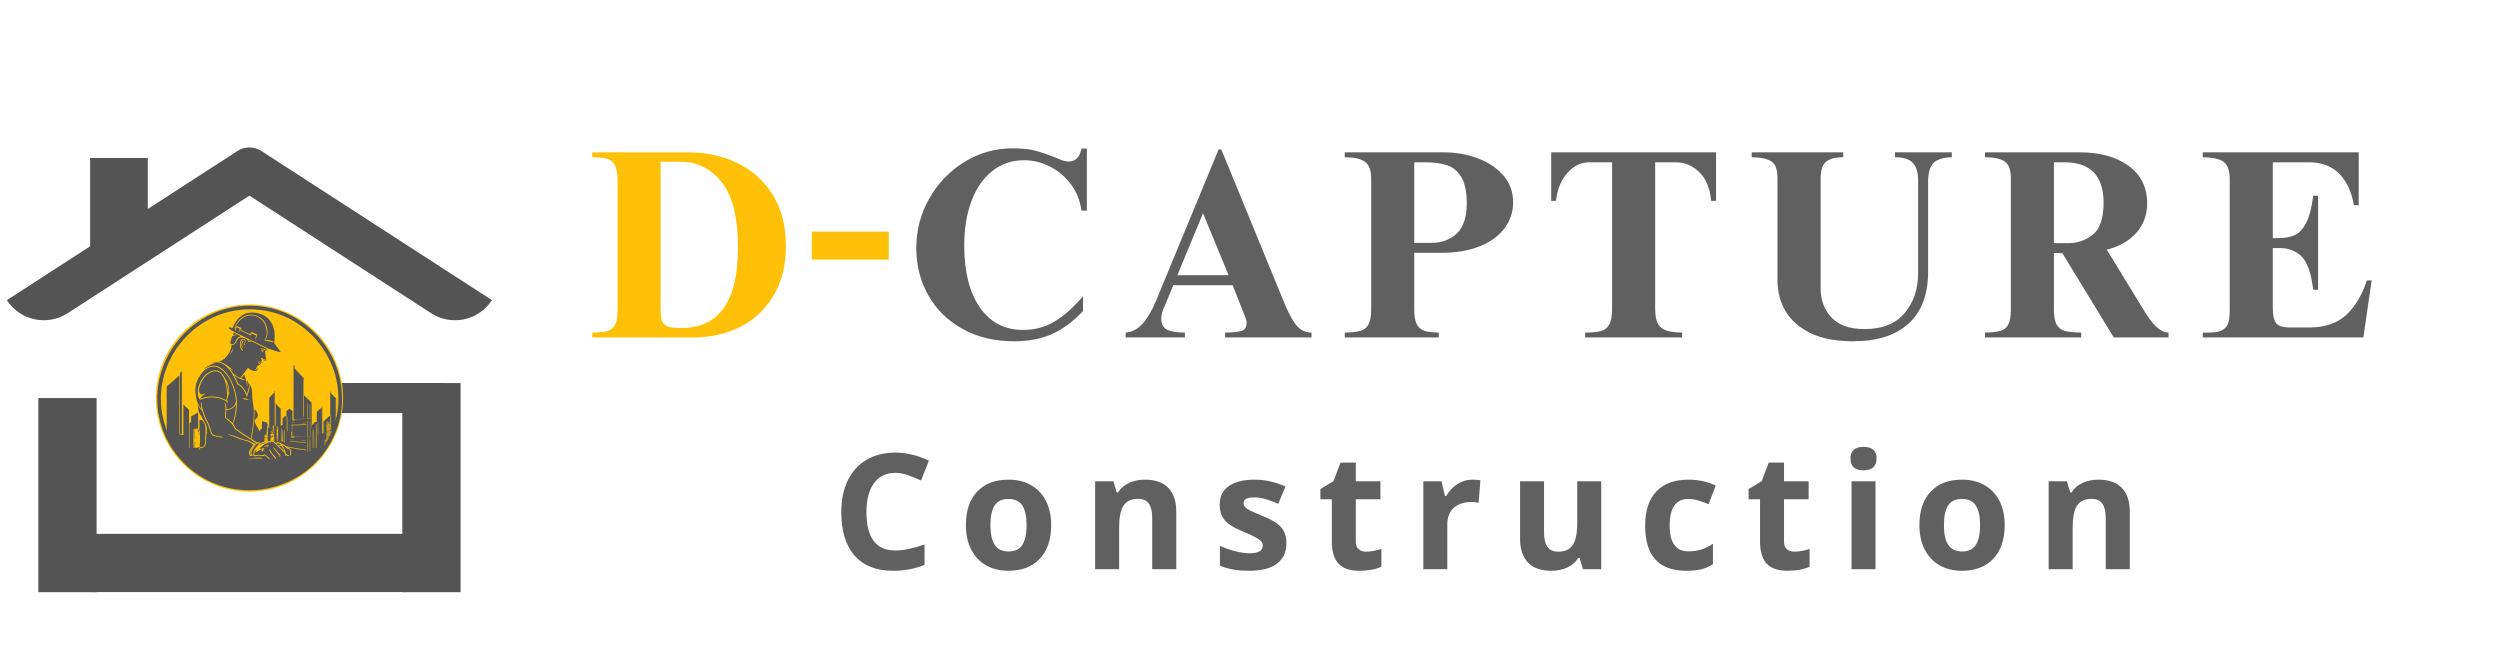 <svg xmlns="http://www.w3.org/2000/svg" xmlns:xlink="http://www.w3.org/1999/xlink" width="491" zoomAndPan="magnify" viewBox="0 0 368.25 98.25" height="131" preserveAspectRatio="xMidYMid meet" version="1.0"><defs><g/><clipPath id="2f3b720ea8"><path d="M 5 54 L 15 54 L 15 90.148 L 5 90.148 Z M 5 54 " clip-rule="nonzero"/></clipPath><clipPath id="3ecacd4da8"><path d="M 59 52 L 68 52 L 68 90.148 L 59 90.148 Z M 59 52 " clip-rule="nonzero"/></clipPath><clipPath id="4187a380e3"><path d="M 22.965 44.848 L 50.535 44.848 L 50.535 72.418 L 22.965 72.418 Z M 22.965 44.848 " clip-rule="nonzero"/></clipPath><clipPath id="1f80b591d2"><path d="M 36.75 44.848 C 29.137 44.848 22.965 51.02 22.965 58.633 C 22.965 66.246 29.137 72.418 36.75 72.418 C 44.363 72.418 50.535 66.246 50.535 58.633 C 50.535 51.02 44.363 44.848 36.75 44.848 Z M 36.75 44.848 " clip-rule="nonzero"/></clipPath><clipPath id="b988095484"><path d="M 1.023 21 L 72.477 21 L 72.477 48 L 1.023 48 Z M 1.023 21 " clip-rule="nonzero"/></clipPath><clipPath id="5ad566e849"><path d="M 13.277 23.27 L 21.77 23.27 L 21.77 37.168 L 13.277 37.168 Z M 13.277 23.27 " clip-rule="nonzero"/></clipPath></defs><g fill="#606060" fill-opacity="1"><g transform="translate(133.142, 49.708)"><g><path d="M 16 -27.859 C 17.375 -27.859 18.508 -27.738 19.406 -27.5 C 20.301 -27.258 21.266 -26.93 22.297 -26.516 C 22.41 -26.461 22.68 -26.348 23.109 -26.172 C 23.547 -26.004 23.938 -25.922 24.281 -25.922 C 25.289 -25.922 25.914 -26.555 26.156 -27.828 L 26.953 -27.828 L 26.953 -18.688 L 26.156 -18.688 C 25.945 -20.195 25.41 -21.516 24.547 -22.641 C 23.68 -23.766 22.641 -24.625 21.422 -25.219 C 20.211 -25.812 18.973 -26.109 17.703 -26.109 C 15.898 -26.109 14.332 -25.57 13 -24.5 C 11.664 -23.438 10.645 -21.953 9.938 -20.047 C 9.238 -18.141 8.891 -15.984 8.891 -13.578 C 8.891 -9.68 9.656 -6.629 11.188 -4.422 C 12.727 -2.211 14.848 -1.109 17.547 -1.109 C 19.266 -1.109 20.812 -1.52 22.188 -2.344 C 23.562 -3.164 24.961 -4.41 26.391 -6.078 L 26.391 -3.891 C 24.91 -2.328 23.367 -1.191 21.766 -0.484 C 20.172 0.211 18.336 0.562 16.266 0.562 C 13.359 0.562 10.812 -0.047 8.625 -1.266 C 6.445 -2.484 4.77 -4.133 3.594 -6.219 C 2.414 -8.312 1.828 -10.629 1.828 -13.172 C 1.828 -15.797 2.469 -18.234 3.75 -20.484 C 5.031 -22.734 6.754 -24.523 8.922 -25.859 C 11.098 -27.191 13.457 -27.859 16 -27.859 Z M 16 -27.859 "/></g></g></g><g fill="#606060" fill-opacity="1"><g transform="translate(165.254, 49.708)"><g><path d="M 5.047 -5.438 L 14.25 -27.703 L 14.641 -27.703 L 23.812 -5.359 C 24.414 -3.848 25.016 -2.695 25.609 -1.906 C 26.211 -1.113 26.988 -0.719 27.938 -0.719 L 27.938 0 L 15.203 0 L 15.203 -0.719 C 16.473 -0.738 17.316 -0.832 17.734 -1 C 18.16 -1.176 18.375 -1.57 18.375 -2.188 C 18.375 -2.363 18.328 -2.57 18.234 -2.812 C 18.141 -3.051 18.066 -3.25 18.016 -3.406 L 16.312 -7.703 L 7.578 -7.703 L 6.344 -4.719 C 5.977 -3.977 5.797 -3.332 5.797 -2.781 C 5.797 -1.957 6.098 -1.406 6.703 -1.125 C 7.316 -0.852 8.176 -0.719 9.281 -0.719 L 9.281 0 L 0.562 0 L 0.562 -0.719 C 1.457 -0.789 2.258 -1.195 2.969 -1.938 C 3.688 -2.688 4.379 -3.852 5.047 -5.438 Z M 15.719 -9.172 L 11.953 -18.297 L 8.172 -9.172 Z M 15.719 -9.172 "/></g></g></g><g fill="#606060" fill-opacity="1"><g transform="translate(197.366, 49.708)"><g><path d="M 25.516 -19.891 C 25.516 -18.504 25.102 -17.25 24.281 -16.125 C 23.469 -15.008 22.258 -14.117 20.656 -13.453 C 19.051 -12.797 17.141 -12.469 14.922 -12.469 L 10.953 -12.469 L 10.953 -4.125 C 10.953 -3.145 11.078 -2.414 11.328 -1.938 C 11.578 -1.469 11.945 -1.148 12.438 -0.984 C 12.926 -0.828 13.633 -0.738 14.562 -0.719 L 14.562 0 L 0.719 0 L 0.719 -0.719 C 1.719 -0.738 2.484 -0.82 3.016 -0.969 C 3.547 -1.113 3.941 -1.426 4.203 -1.906 C 4.473 -2.383 4.609 -3.125 4.609 -4.125 L 4.609 -23.375 C 4.609 -24.645 4.289 -25.488 3.656 -25.906 C 3.02 -26.332 2.039 -26.547 0.719 -26.547 L 0.719 -27.266 L 15.438 -27.266 C 17.082 -27.266 18.676 -26.984 20.219 -26.422 C 21.77 -25.867 23.039 -25.035 24.031 -23.922 C 25.02 -22.816 25.516 -21.473 25.516 -19.891 Z M 18.688 -19.766 C 18.688 -21.453 18.422 -22.734 17.891 -23.609 C 17.367 -24.484 16.676 -25.066 15.812 -25.359 C 14.957 -25.648 13.879 -25.797 12.578 -25.797 L 10.953 -25.797 L 10.953 -13.938 L 13.531 -13.938 C 15.008 -13.938 16.238 -14.395 17.219 -15.312 C 18.195 -16.238 18.688 -17.723 18.688 -19.766 Z M 18.688 -19.766 "/></g></g></g><g fill="#606060" fill-opacity="1"><g transform="translate(227.414, 49.708)"><g><path d="M 25.359 -20.125 L 24.641 -20.125 C 24.461 -22 23.875 -23.41 22.875 -24.359 C 21.883 -25.316 20.754 -25.797 19.484 -25.797 L 16.391 -25.797 L 16.391 -4.281 C 16.391 -3.301 16.52 -2.562 16.781 -2.062 C 17.051 -1.562 17.461 -1.219 18.016 -1.031 C 18.566 -0.844 19.348 -0.738 20.359 -0.719 L 20.359 0 L 6.078 0 L 6.078 -0.719 C 7.078 -0.719 7.848 -0.789 8.391 -0.938 C 8.93 -1.082 9.344 -1.406 9.625 -1.906 C 9.906 -2.406 10.047 -3.172 10.047 -4.203 L 10.047 -25.797 L 6.625 -25.797 C 5.438 -25.797 4.379 -25.27 3.453 -24.219 C 2.523 -23.176 1.969 -21.812 1.781 -20.125 L 1.078 -20.125 L 1.078 -27.266 L 25.359 -27.266 Z M 25.359 -20.125 "/></g></g></g><g fill="#606060" fill-opacity="1"><g transform="translate(257.462, 49.708)"><g><path d="M 14.047 -26.547 C 12.879 -26.547 12.031 -26.32 11.5 -25.875 C 10.977 -25.426 10.719 -24.594 10.719 -23.375 L 10.719 -7.188 C 10.719 -5.52 11.242 -4.109 12.297 -2.953 C 13.359 -1.805 15 -1.234 17.219 -1.234 C 19.812 -1.234 21.77 -2.02 23.094 -3.594 C 24.414 -5.164 25.078 -7.129 25.078 -9.484 L 25.078 -23.094 C 25.078 -24.312 24.812 -25.191 24.281 -25.734 C 23.758 -26.273 22.891 -26.547 21.672 -26.547 L 21.672 -27.266 L 30.047 -27.266 L 30.047 -26.547 C 28.828 -26.523 27.938 -26.254 27.375 -25.734 C 26.82 -25.223 26.547 -24.25 26.547 -22.812 L 26.547 -9.641 C 26.547 -6.336 25.594 -3.812 23.688 -2.062 C 21.781 -0.312 19.047 0.562 15.484 0.562 C 12.961 0.562 10.875 0.16 9.219 -0.641 C 7.57 -1.453 6.348 -2.531 5.547 -3.875 C 4.754 -5.227 4.359 -6.754 4.359 -8.453 L 4.359 -23.531 C 4.359 -24.727 4.066 -25.523 3.484 -25.922 C 2.91 -26.316 1.938 -26.523 0.562 -26.547 L 0.562 -27.266 L 14.047 -27.266 Z M 14.047 -26.547 "/></g></g></g><g fill="#606060" fill-opacity="1"><g transform="translate(291.638, 49.708)"><g><path d="M 24.641 -19.719 C 24.641 -18.051 24.102 -16.613 23.031 -15.406 C 21.969 -14.207 20.52 -13.383 18.688 -12.938 L 24.047 -4.172 C 24.734 -3.023 25.375 -2.164 25.969 -1.594 C 26.57 -1.031 27.176 -0.738 27.781 -0.719 L 27.781 0 L 19.719 0 L 12.141 -12.422 L 10.906 -12.422 L 10.906 -4.125 C 10.906 -3.094 11.047 -2.336 11.328 -1.859 C 11.609 -1.391 12.008 -1.086 12.531 -0.953 C 13.062 -0.816 13.859 -0.738 14.922 -0.719 L 14.922 0 L 0.75 0 L 0.75 -0.719 C 1.758 -0.738 2.52 -0.82 3.031 -0.969 C 3.551 -1.113 3.938 -1.43 4.188 -1.922 C 4.438 -2.41 4.562 -3.145 4.562 -4.125 L 4.562 -23.5 C 4.562 -24.688 4.266 -25.488 3.672 -25.906 C 3.078 -26.332 2.102 -26.547 0.75 -26.547 L 0.75 -27.266 L 14.766 -27.266 C 17.703 -27.266 20.082 -26.602 21.906 -25.281 C 23.727 -23.957 24.641 -22.102 24.641 -19.719 Z M 13.062 -13.891 C 14.383 -13.891 15.57 -14.305 16.625 -15.141 C 17.688 -15.973 18.219 -17.539 18.219 -19.844 C 18.219 -23.812 16.301 -25.797 12.469 -25.797 L 10.906 -25.797 L 10.906 -13.891 Z M 13.062 -13.891 "/></g></g></g><g fill="#606060" fill-opacity="1"><g transform="translate(323.75, 49.708)"><g><path d="M 23.688 -19.484 L 22.984 -19.484 C 22.609 -21.547 21.863 -23.113 20.75 -24.188 C 19.645 -25.258 18.191 -25.797 16.391 -25.797 L 11.031 -25.797 L 11.031 -14.641 L 11.859 -14.641 C 12.867 -14.641 13.695 -14.797 14.344 -15.109 C 14.988 -15.43 15.535 -16.047 15.984 -16.953 C 16.441 -17.867 16.773 -19.176 16.984 -20.875 L 17.703 -20.875 L 17.703 -7.031 L 16.984 -7.031 C 16.691 -9.438 16.129 -11.062 15.297 -11.906 C 14.461 -12.75 13.375 -13.172 12.031 -13.172 L 11.031 -13.172 L 11.031 -4.406 C 11.031 -3.27 11.203 -2.492 11.547 -2.078 C 11.891 -1.672 12.551 -1.469 13.531 -1.469 L 16.391 -1.469 C 18.723 -1.469 20.551 -2.094 21.875 -3.344 C 23.195 -4.602 24.203 -6.289 24.891 -8.406 L 25.594 -8.406 L 24.375 0 L 0.719 0 L 0.719 -0.719 L 1.625 -0.719 C 2.551 -0.719 3.234 -0.852 3.672 -1.125 C 4.109 -1.406 4.383 -1.77 4.5 -2.219 C 4.625 -2.664 4.688 -3.273 4.688 -4.047 L 4.688 -23.297 C 4.688 -24.586 4.383 -25.445 3.781 -25.875 C 3.188 -26.301 2.164 -26.523 0.719 -26.547 L 0.719 -27.266 L 23.688 -27.266 Z M 23.688 -19.484 "/></g></g></g><g fill="#ffc107" fill-opacity="1"><g transform="translate(86.562, 49.708)"><g><path d="M 29.203 -13.453 C 29.203 -10.648 28.598 -8.227 27.391 -6.188 C 26.191 -4.156 24.555 -2.613 22.484 -1.562 C 20.41 -0.52 18.102 0 15.562 0 L 0.672 0 L 0.672 -0.719 C 1.648 -0.719 2.391 -0.789 2.891 -0.938 C 3.398 -1.082 3.781 -1.391 4.031 -1.859 C 4.281 -2.336 4.406 -3.094 4.406 -4.125 L 4.406 -23.094 C 4.406 -24.125 4.27 -24.883 4 -25.375 C 3.738 -25.863 3.359 -26.18 2.859 -26.328 C 2.359 -26.473 1.629 -26.547 0.672 -26.547 L 0.672 -27.266 L 14.922 -27.266 C 17.516 -27.266 19.895 -26.738 22.062 -25.688 C 24.238 -24.645 25.973 -23.086 27.266 -21.016 C 28.555 -18.941 29.203 -16.422 29.203 -13.453 Z M 13.812 -1.391 C 19.363 -1.391 22.141 -5.344 22.141 -13.25 C 22.141 -17.676 21.336 -20.883 19.734 -22.875 C 18.141 -24.875 16.125 -25.875 13.688 -25.875 L 10.75 -25.875 L 10.75 -4.047 C 10.75 -3.273 10.832 -2.703 11 -2.328 C 11.176 -1.961 11.477 -1.711 11.906 -1.578 C 12.332 -1.453 12.969 -1.391 13.812 -1.391 Z M 13.812 -1.391 "/></g></g></g><g fill="#ffc107" fill-opacity="1"><g transform="translate(118.625, 45.384)"><g><path d="M 12.297 -7.141 L 0.953 -7.141 L 0.953 -11.266 L 12.297 -11.266 Z M 12.297 -7.141 "/></g></g></g><g fill="#606060" fill-opacity="1"><g transform="translate(122.546, 83.84)"><g><path d="M 9.328 -14.188 C 7.973 -14.188 6.926 -13.676 6.188 -12.656 C 5.445 -11.645 5.078 -10.234 5.078 -8.422 C 5.078 -4.641 6.492 -2.75 9.328 -2.75 C 10.516 -2.75 11.953 -3.047 13.641 -3.641 L 13.641 -0.641 C 12.254 -0.055 10.703 0.234 8.984 0.234 C 6.523 0.234 4.641 -0.508 3.328 -2 C 2.023 -3.5 1.375 -5.645 1.375 -8.438 C 1.375 -10.195 1.691 -11.738 2.328 -13.062 C 2.973 -14.395 3.895 -15.41 5.094 -16.109 C 6.301 -16.816 7.711 -17.172 9.328 -17.172 C 10.973 -17.172 12.625 -16.773 14.281 -15.984 L 13.125 -13.062 C 12.488 -13.363 11.848 -13.625 11.203 -13.844 C 10.566 -14.07 9.941 -14.188 9.328 -14.188 Z M 9.328 -14.188 "/></g></g></g><g fill="#606060" fill-opacity="1"><g transform="translate(141.215, 83.84)"><g><path d="M 4.672 -6.5 C 4.672 -5.219 4.879 -4.25 5.297 -3.594 C 5.723 -2.938 6.41 -2.609 7.359 -2.609 C 8.297 -2.609 8.969 -2.93 9.375 -3.578 C 9.789 -4.234 10 -5.207 10 -6.5 C 10 -7.781 9.789 -8.738 9.375 -9.375 C 8.957 -10.02 8.273 -10.344 7.328 -10.344 C 6.391 -10.344 5.711 -10.023 5.297 -9.391 C 4.879 -8.754 4.672 -7.789 4.672 -6.5 Z M 13.625 -6.5 C 13.625 -4.383 13.066 -2.734 11.953 -1.547 C 10.836 -0.359 9.289 0.234 7.312 0.234 C 6.062 0.234 4.961 -0.035 4.016 -0.578 C 3.066 -1.129 2.336 -1.91 1.828 -2.922 C 1.316 -3.941 1.062 -5.133 1.062 -6.5 C 1.062 -8.613 1.613 -10.254 2.719 -11.422 C 3.82 -12.598 5.375 -13.188 7.375 -13.188 C 8.613 -13.188 9.707 -12.914 10.656 -12.375 C 11.613 -11.832 12.348 -11.055 12.859 -10.047 C 13.367 -9.035 13.625 -7.852 13.625 -6.5 Z M 13.625 -6.5 "/></g></g></g><g fill="#606060" fill-opacity="1"><g transform="translate(159.456, 83.84)"><g><path d="M 13.812 0 L 10.266 0 L 10.266 -7.562 C 10.266 -8.5 10.098 -9.195 9.766 -9.656 C 9.441 -10.125 8.914 -10.359 8.188 -10.359 C 7.195 -10.359 6.484 -10.031 6.047 -9.375 C 5.609 -8.719 5.391 -7.625 5.391 -6.094 L 5.391 0 L 1.859 0 L 1.859 -12.953 L 4.547 -12.953 L 5.031 -11.297 L 5.219 -11.297 C 5.613 -11.922 6.156 -12.391 6.844 -12.703 C 7.539 -13.023 8.328 -13.188 9.203 -13.188 C 10.711 -13.188 11.859 -12.781 12.641 -11.969 C 13.422 -11.156 13.812 -9.977 13.812 -8.438 Z M 13.812 0 "/></g></g></g><g fill="#606060" fill-opacity="1"><g transform="translate(178.6, 83.84)"><g><path d="M 10.891 -3.844 C 10.891 -2.52 10.426 -1.508 9.5 -0.812 C 8.582 -0.113 7.203 0.234 5.359 0.234 C 4.422 0.234 3.617 0.164 2.953 0.031 C 2.285 -0.094 1.664 -0.273 1.094 -0.516 L 1.094 -3.438 C 1.75 -3.125 2.488 -2.863 3.312 -2.656 C 4.133 -2.445 4.859 -2.344 5.484 -2.344 C 6.766 -2.344 7.406 -2.719 7.406 -3.469 C 7.406 -3.738 7.316 -3.961 7.141 -4.141 C 6.973 -4.316 6.68 -4.516 6.266 -4.734 C 5.848 -4.953 5.289 -5.207 4.594 -5.5 C 3.602 -5.914 2.875 -6.301 2.406 -6.656 C 1.938 -7.008 1.594 -7.414 1.375 -7.875 C 1.164 -8.332 1.062 -8.898 1.062 -9.578 C 1.062 -10.723 1.504 -11.609 2.391 -12.234 C 3.285 -12.867 4.555 -13.188 6.203 -13.188 C 7.754 -13.188 9.27 -12.848 10.75 -12.172 L 9.688 -9.625 C 9.031 -9.906 8.422 -10.133 7.859 -10.312 C 7.297 -10.488 6.723 -10.578 6.141 -10.578 C 5.098 -10.578 4.578 -10.297 4.578 -9.734 C 4.578 -9.41 4.742 -9.133 5.078 -8.906 C 5.41 -8.676 6.145 -8.332 7.281 -7.875 C 8.289 -7.469 9.031 -7.086 9.5 -6.734 C 9.977 -6.379 10.328 -5.969 10.547 -5.5 C 10.773 -5.039 10.891 -4.488 10.891 -3.844 Z M 10.891 -3.844 "/></g></g></g><g fill="#606060" fill-opacity="1"><g transform="translate(193.946, 83.84)"><g><path d="M 7.312 -2.578 C 7.926 -2.578 8.664 -2.711 9.531 -2.984 L 9.531 -0.359 C 8.656 0.035 7.57 0.234 6.281 0.234 C 4.875 0.234 3.848 -0.117 3.203 -0.828 C 2.555 -1.547 2.234 -2.617 2.234 -4.047 L 2.234 -10.297 L 0.547 -10.297 L 0.547 -11.797 L 2.484 -12.969 L 3.516 -15.703 L 5.766 -15.703 L 5.766 -12.953 L 9.391 -12.953 L 9.391 -10.297 L 5.766 -10.297 L 5.766 -4.047 C 5.766 -3.547 5.906 -3.176 6.188 -2.938 C 6.469 -2.695 6.844 -2.578 7.312 -2.578 Z M 7.312 -2.578 "/></g></g></g><g fill="#606060" fill-opacity="1"><g transform="translate(207.798, 83.84)"><g><path d="M 9.078 -13.188 C 9.555 -13.188 9.953 -13.156 10.266 -13.094 L 10 -9.781 C 9.719 -9.852 9.375 -9.891 8.969 -9.891 C 7.832 -9.891 6.953 -9.598 6.328 -9.016 C 5.703 -8.441 5.391 -7.633 5.391 -6.594 L 5.391 0 L 1.859 0 L 1.859 -12.953 L 4.531 -12.953 L 5.047 -10.766 L 5.219 -10.766 C 5.625 -11.492 6.164 -12.078 6.844 -12.516 C 7.531 -12.961 8.273 -13.188 9.078 -13.188 Z M 9.078 -13.188 "/></g></g></g><g fill="#606060" fill-opacity="1"><g transform="translate(222.125, 83.84)"><g><path d="M 11.031 0 L 10.547 -1.656 L 10.359 -1.656 C 9.984 -1.051 9.445 -0.582 8.75 -0.25 C 8.062 0.07 7.27 0.234 6.375 0.234 C 4.852 0.234 3.707 -0.172 2.938 -0.984 C 2.164 -1.805 1.781 -2.977 1.781 -4.5 L 1.781 -12.953 L 5.312 -12.953 L 5.312 -5.391 C 5.312 -4.453 5.477 -3.75 5.812 -3.281 C 6.145 -2.812 6.676 -2.578 7.406 -2.578 C 8.395 -2.578 9.109 -2.906 9.547 -3.562 C 9.984 -4.227 10.203 -5.328 10.203 -6.859 L 10.203 -12.953 L 13.734 -12.953 L 13.734 0 Z M 11.031 0 "/></g></g></g><g fill="#606060" fill-opacity="1"><g transform="translate(241.269, 83.84)"><g><path d="M 7.109 0.234 C 3.078 0.234 1.062 -1.977 1.062 -6.406 C 1.062 -8.602 1.609 -10.281 2.703 -11.438 C 3.805 -12.602 5.379 -13.188 7.422 -13.188 C 8.922 -13.188 10.266 -12.895 11.453 -12.312 L 10.406 -9.578 C 9.852 -9.797 9.336 -9.977 8.859 -10.125 C 8.379 -10.27 7.898 -10.344 7.422 -10.344 C 5.586 -10.344 4.672 -9.035 4.672 -6.422 C 4.672 -3.891 5.586 -2.625 7.422 -2.625 C 8.098 -2.625 8.727 -2.711 9.312 -2.891 C 9.895 -3.078 10.473 -3.363 11.047 -3.75 L 11.047 -0.734 C 10.473 -0.367 9.895 -0.117 9.312 0.016 C 8.727 0.16 7.992 0.234 7.109 0.234 Z M 7.109 0.234 "/></g></g></g><g fill="#606060" fill-opacity="1"><g transform="translate(257.02, 83.84)"><g><path d="M 7.312 -2.578 C 7.926 -2.578 8.664 -2.711 9.531 -2.984 L 9.531 -0.359 C 8.656 0.035 7.57 0.234 6.281 0.234 C 4.875 0.234 3.848 -0.117 3.203 -0.828 C 2.555 -1.547 2.234 -2.617 2.234 -4.047 L 2.234 -10.297 L 0.547 -10.297 L 0.547 -11.797 L 2.484 -12.969 L 3.516 -15.703 L 5.766 -15.703 L 5.766 -12.953 L 9.391 -12.953 L 9.391 -10.297 L 5.766 -10.297 L 5.766 -4.047 C 5.766 -3.547 5.906 -3.176 6.188 -2.938 C 6.469 -2.695 6.844 -2.578 7.312 -2.578 Z M 7.312 -2.578 "/></g></g></g><g fill="#606060" fill-opacity="1"><g transform="translate(270.873, 83.84)"><g><path d="M 1.703 -16.297 C 1.703 -17.441 2.344 -18.016 3.625 -18.016 C 4.906 -18.016 5.547 -17.441 5.547 -16.297 C 5.547 -15.742 5.383 -15.316 5.062 -15.016 C 4.75 -14.711 4.27 -14.562 3.625 -14.562 C 2.344 -14.562 1.703 -15.141 1.703 -16.297 Z M 5.391 0 L 1.859 0 L 1.859 -12.953 L 5.391 -12.953 Z M 5.391 0 "/></g></g></g><g fill="#606060" fill-opacity="1"><g transform="translate(281.668, 83.84)"><g><path d="M 4.672 -6.5 C 4.672 -5.219 4.879 -4.25 5.297 -3.594 C 5.723 -2.938 6.41 -2.609 7.359 -2.609 C 8.297 -2.609 8.969 -2.93 9.375 -3.578 C 9.789 -4.234 10 -5.207 10 -6.5 C 10 -7.781 9.789 -8.738 9.375 -9.375 C 8.957 -10.02 8.273 -10.344 7.328 -10.344 C 6.391 -10.344 5.711 -10.023 5.297 -9.391 C 4.879 -8.754 4.672 -7.789 4.672 -6.5 Z M 13.625 -6.5 C 13.625 -4.383 13.066 -2.734 11.953 -1.547 C 10.836 -0.359 9.289 0.234 7.312 0.234 C 6.062 0.234 4.961 -0.035 4.016 -0.578 C 3.066 -1.129 2.336 -1.91 1.828 -2.922 C 1.316 -3.941 1.062 -5.133 1.062 -6.5 C 1.062 -8.613 1.613 -10.254 2.719 -11.422 C 3.82 -12.598 5.375 -13.188 7.375 -13.188 C 8.613 -13.188 9.707 -12.914 10.656 -12.375 C 11.613 -11.832 12.348 -11.055 12.859 -10.047 C 13.367 -9.035 13.625 -7.852 13.625 -6.5 Z M 13.625 -6.5 "/></g></g></g><g fill="#606060" fill-opacity="1"><g transform="translate(299.909, 83.84)"><g><path d="M 13.812 0 L 10.266 0 L 10.266 -7.562 C 10.266 -8.5 10.098 -9.195 9.766 -9.656 C 9.441 -10.125 8.914 -10.359 8.188 -10.359 C 7.195 -10.359 6.484 -10.031 6.047 -9.375 C 5.609 -8.719 5.391 -7.625 5.391 -6.094 L 5.391 0 L 1.859 0 L 1.859 -12.953 L 4.547 -12.953 L 5.031 -11.297 L 5.219 -11.297 C 5.613 -11.922 6.156 -12.391 6.844 -12.703 C 7.539 -13.023 8.328 -13.188 9.203 -13.188 C 10.711 -13.188 11.859 -12.781 12.641 -11.969 C 13.422 -11.156 13.812 -9.977 13.812 -8.438 Z M 13.812 0 "/></g></g></g><g clip-path="url(#2f3b720ea8)"><path stroke-linecap="butt" transform="matrix(0, 0.143, -0.143, 0, 14.23, 58.633)" fill="none" stroke-linejoin="miter" d="M 0.001 30.008 L 200.002 30.008 " stroke="#545454" stroke-width="60" stroke-opacity="1" stroke-miterlimit="4"/></g><g clip-path="url(#3ecacd4da8)"><path stroke-linecap="butt" transform="matrix(0, 0.143, -0.143, 0, 67.844, 56.426)" fill="none" stroke-linejoin="miter" d="M -0.001 30.015 L 215.444 30.015 " stroke="#545454" stroke-width="60" stroke-opacity="1" stroke-miterlimit="4"/></g><path stroke-linecap="butt" transform="matrix(-0.143, 0, 0, -0.143, 65.332, 60.848)" fill="none" stroke-linejoin="miter" d="M -0.003 15.499 L 157.194 15.499 " stroke="#545454" stroke-width="31" stroke-opacity="1" stroke-miterlimit="4"/><path stroke-linecap="butt" transform="matrix(-0.143, 0, 0, -0.143, 59.713, 87.215)" fill="none" stroke-linejoin="miter" d="M -0.014 30.01 L 324.93 30.01 " stroke="#545454" stroke-width="60" stroke-opacity="1" stroke-miterlimit="4"/><g clip-path="url(#4187a380e3)"><g clip-path="url(#1f80b591d2)"><path fill="#ffc107" d="M 22.965 44.848 L 50.535 44.848 L 50.535 72.418 L 22.965 72.418 Z M 22.965 44.848 " fill-opacity="1" fill-rule="nonzero"/></g></g><path fill="#545454" d="M 48.523 62.879 L 48.402 62.977 C 48.441 63.02 48.488 63.043 48.547 63.051 C 48.539 62.992 48.535 62.934 48.523 62.879 Z M 48.523 62.879 " fill-opacity="1" fill-rule="nonzero"/><path fill="#545454" d="M 48.41 63.102 L 48.484 63.176 C 48.367 63.223 48.449 63.309 48.527 63.34 C 48.457 63.336 48.414 63.367 48.398 63.43 L 48.52 63.547 L 48.418 63.535 C 48.434 63.59 48.453 63.645 48.484 63.699 L 48.406 63.812 L 48.512 63.871 C 48.566 63.734 48.52 63.582 48.531 63.441 C 48.531 63.355 48.559 63.266 48.523 63.184 L 48.586 63.105 L 48.414 63.105 Z M 48.41 63.102 " fill-opacity="1" fill-rule="nonzero"/><path fill="#545454" d="M 48.609 63.09 C 48.605 63.152 48.605 63.215 48.609 63.277 L 48.738 63.277 C 48.758 63.184 48.699 63.113 48.609 63.09 Z M 48.609 63.09 " fill-opacity="1" fill-rule="nonzero"/><path fill="#545454" d="M 48.617 63.516 L 48.738 63.492 L 48.738 63.34 L 48.602 63.328 C 48.609 63.453 48.609 63.578 48.598 63.703 C 48.598 63.773 48.602 63.848 48.602 63.918 L 48.699 63.883 C 48.703 63.832 48.707 63.785 48.715 63.738 L 48.613 63.738 L 48.617 63.707 L 48.715 63.684 C 48.816 63.613 48.66 63.559 48.617 63.516 Z M 48.617 63.516 " fill-opacity="1" fill-rule="nonzero"/><path fill="#545454" d="M 48.609 62.715 C 48.75 62.785 48.703 62.605 48.719 62.535 C 48.637 62.523 48.574 62.547 48.562 62.645 L 48.676 62.625 Z M 48.609 62.715 " fill-opacity="1" fill-rule="nonzero"/><path fill="#545454" d="M 48.648 62.93 C 48.523 62.926 48.652 63.176 48.727 63.051 C 48.793 63.004 48.703 62.918 48.648 62.93 Z M 48.648 62.93 " fill-opacity="1" fill-rule="nonzero"/><path fill="#545454" d="M 48.305 62.922 C 48.227 62.934 48.242 63.066 48.324 63.035 C 48.406 63 48.391 62.879 48.305 62.922 Z M 48.305 62.922 " fill-opacity="1" fill-rule="nonzero"/><path fill="#545454" d="M 48.262 63.223 C 48.207 63.285 48.32 63.352 48.363 63.289 C 48.406 63.23 48.305 63.152 48.262 63.223 Z M 48.262 63.223 " fill-opacity="1" fill-rule="nonzero"/><path fill="#545454" d="M 48.176 62.883 C 48.223 62.848 48.227 62.809 48.184 62.77 C 48.105 62.801 48.102 62.84 48.176 62.883 Z M 48.176 62.883 " fill-opacity="1" fill-rule="nonzero"/><path fill="#545454" d="M 48.113 63.91 C 48.094 63.977 48.121 64 48.191 63.977 C 48.211 63.902 48.184 63.883 48.113 63.91 Z M 48.113 63.91 " fill-opacity="1" fill-rule="nonzero"/><path fill="#545454" d="M 48.133 64.18 C 48.105 64.25 48.129 64.277 48.195 64.262 C 48.219 64.188 48.199 64.16 48.133 64.18 Z M 48.133 64.18 " fill-opacity="1" fill-rule="nonzero"/><path fill="#545454" d="M 48.625 62.789 C 48.574 62.855 48.695 62.895 48.738 62.855 C 48.781 62.812 48.664 62.75 48.625 62.789 Z M 48.625 62.789 " fill-opacity="1" fill-rule="nonzero"/><path fill="#545454" d="M 47.867 64.867 L 47.867 64.891 L 47.992 64.891 L 47.992 64.867 Z M 47.867 64.867 " fill-opacity="1" fill-rule="nonzero"/><path fill="#545454" d="M 48.676 62.488 C 48.75 62.461 48.711 62.375 48.715 62.316 L 48.598 62.324 C 48.566 62.375 48.582 62.445 48.637 62.473 C 48.648 62.48 48.66 62.488 48.676 62.488 Z M 48.676 62.488 " fill-opacity="1" fill-rule="nonzero"/><path fill="#545454" d="M 29.312 63.5 C 29.305 63.418 29.207 63.469 29.156 63.465 C 29.16 63.543 29.168 63.621 29.152 63.699 L 29.164 63.707 C 29.211 63.645 29.273 63.605 29.336 63.562 L 29.176 63.539 C 29.219 63.523 29.266 63.512 29.312 63.5 Z M 29.312 63.5 " fill-opacity="1" fill-rule="nonzero"/><path fill="#545454" d="M 34.141 49.648 C 34.082 49.953 33.914 50.242 33.93 50.559 C 34.02 50.781 34.355 50.75 34.5 50.594 C 34.75 50.324 34.805 49.91 35.109 49.684 C 35.203 49.605 35.324 49.59 35.438 49.566 C 35.281 49.414 35.098 49.293 34.895 49.211 C 34.754 49.332 34.586 49.422 34.406 49.465 C 34.309 49.504 34.156 49.516 34.141 49.648 Z M 34.141 49.648 " fill-opacity="1" fill-rule="nonzero"/><path fill="#545454" d="M 42.988 63.773 C 43.008 63.715 42.992 63.676 42.941 63.656 C 42.926 63.883 42.926 64.113 42.938 64.34 L 43 64.344 C 42.992 64.152 42.977 63.965 42.988 63.773 Z M 42.988 63.773 " fill-opacity="1" fill-rule="nonzero"/><path fill="#545454" d="M 34.801 49.16 C 34.68 49.09 34.555 49.031 34.426 48.984 C 34.391 49.129 34.355 49.273 34.32 49.422 C 34.492 49.367 34.703 49.32 34.801 49.16 Z M 34.801 49.16 " fill-opacity="1" fill-rule="nonzero"/><path fill="#545454" d="M 40.445 50.039 C 40.48 49.52 40.473 48.988 40.348 48.48 C 40.168 47.703 39.703 46.98 39.023 46.555 C 38.617 46.312 38.176 46.156 37.711 46.082 C 37.102 45.988 36.441 46.02 35.883 46.312 C 35.328 46.609 34.934 47.051 34.625 47.559 C 34.48 47.805 34.375 48.07 34.25 48.324 C 34.098 48.301 33.965 48.234 33.816 48.219 C 33.758 48.211 33.672 48.23 33.695 48.305 C 33.742 48.422 33.859 48.488 33.957 48.559 C 34.098 48.648 34.234 48.746 34.383 48.82 C 34.961 49.105 35.523 49.426 36.113 49.684 C 36.293 49.762 36.465 49.855 36.637 49.941 C 37.441 50.297 38.227 50.711 39.012 51.105 C 39.242 51.207 39.453 51.34 39.695 51.41 C 40.105 51.547 40.52 51.68 40.941 51.801 C 41.078 51.832 41.215 51.887 41.363 51.875 C 41.082 51.406 40.691 51.008 40.41 50.539 C 40.375 50.375 40.438 50.203 40.445 50.039 Z M 40.266 50.426 C 39.902 50.352 39.547 50.234 39.176 50.18 C 39.074 50.156 38.949 50.176 38.875 50.09 C 38.949 50.051 39.027 50.031 39.113 50.023 L 39.086 49.918 C 39.383 49.309 39.34 48.582 39.098 47.961 C 38.887 47.398 38.461 46.922 37.918 46.668 C 37.492 46.457 36.996 46.379 36.531 46.504 C 35.758 46.672 35.141 47.262 34.781 47.945 C 34.738 48.059 34.652 48.176 34.684 48.301 C 34.758 48.238 34.781 48.121 34.855 48.043 C 35.086 48.062 35.266 48.238 35.496 48.281 C 35.535 48.383 35.535 48.496 35.551 48.605 C 35.566 48.715 35.688 48.703 35.758 48.738 C 36.117 48.891 36.469 49.062 36.824 49.223 C 36.898 49.113 36.98 49.012 37.059 48.906 C 37.344 49.039 37.656 49.137 37.918 49.301 C 37.828 49.535 37.742 49.781 37.605 49.996 L 37.555 50.012 C 37.574 49.805 37.703 49.613 37.773 49.418 C 37.527 49.355 37.309 49.211 37.082 49.102 C 37.004 49.199 36.953 49.316 36.867 49.406 C 36.754 49.285 36.594 49.238 36.449 49.172 L 35.461 48.723 C 35.422 48.621 35.438 48.516 35.43 48.41 C 35.277 48.5 35.305 48.711 35.258 48.859 L 35.191 48.832 C 35.215 48.691 35.25 48.551 35.285 48.414 C 35.16 48.344 35.047 48.242 34.906 48.207 L 34.855 48.234 C 34.781 48.41 34.758 48.621 34.633 48.773 C 34.621 48.633 34.691 48.488 34.668 48.355 L 34.543 48.348 C 34.664 47.898 34.918 47.488 35.227 47.141 C 35.691 46.621 36.355 46.328 37.051 46.336 C 37.52 46.371 37.965 46.531 38.355 46.793 C 38.895 47.16 39.234 47.773 39.359 48.402 C 39.438 48.836 39.434 49.297 39.27 49.715 C 39.234 49.797 39.203 49.883 39.137 49.945 C 39.129 49.98 39.121 50.02 39.113 50.055 C 39.32 50.027 39.527 50.098 39.73 50.137 C 39.934 50.18 40.133 50.211 40.281 50.348 Z M 40.266 50.426 " fill-opacity="1" fill-rule="nonzero"/><path fill="#545454" d="M 36.977 50.199 C 36.84 50.141 36.703 50.094 36.566 50.039 C 36.602 50.105 36.633 50.172 36.668 50.242 C 36.77 50.219 36.871 50.211 36.977 50.199 Z M 36.977 50.199 " fill-opacity="1" fill-rule="nonzero"/><path fill="#545454" d="M 39.043 51.586 C 38.879 51.539 38.734 51.438 38.566 51.414 C 38.484 51.398 38.391 51.398 38.324 51.34 C 38.609 51.312 38.93 51.363 39.152 51.551 L 39.254 51.5 L 39.301 51.391 C 38.887 51.156 38.453 50.965 38.031 50.746 C 37.727 50.582 37.418 50.43 37.105 50.285 C 36.938 50.27 36.77 50.355 36.598 50.34 C 36.531 50.215 36.477 50.074 36.371 49.984 C 36.203 49.883 36.012 49.824 35.828 49.762 C 35.582 49.68 35.281 49.684 35.09 49.875 C 34.867 50.117 34.812 50.477 34.555 50.695 C 34.441 50.797 34.277 50.82 34.129 50.828 C 34.066 51.234 33.949 51.637 33.738 51.996 C 33.395 52.578 32.883 53.113 32.207 53.281 C 32.492 53.324 32.762 53.418 33.012 53.559 C 33.398 53.777 33.77 54.031 34.09 54.344 C 34.176 54.43 34.27 54.508 34.328 54.621 C 34.148 54.508 34 54.348 33.805 54.25 C 33.875 54.359 33.969 54.449 34.039 54.555 C 34.195 54.77 34.312 55.027 34.547 55.176 C 34.832 55.371 35.117 55.582 35.438 55.711 C 35.539 55.414 35.777 55.195 35.957 54.941 C 36.137 54.691 36.344 54.434 36.527 54.172 C 36.742 54.391 37.012 54.547 37.309 54.621 C 37.48 54.656 37.688 54.699 37.84 54.582 C 37.988 54.465 37.961 54.23 37.945 54.059 C 37.922 54.273 37.801 54.562 37.543 54.535 C 37.621 54.414 37.742 54.324 37.789 54.184 C 37.832 54.043 37.867 53.875 38.02 53.816 C 38.172 53.758 38.27 53.785 38.395 53.75 C 38.191 53.719 38.094 53.527 37.988 53.371 C 38.156 53.398 38.27 53.523 38.367 53.652 C 38.477 53.664 38.398 53.473 38.434 53.422 C 38.527 53.543 38.688 53.391 38.668 53.27 C 38.621 53.324 38.582 53.383 38.539 53.438 C 38.352 53.309 38.078 53.395 37.887 53.277 C 38.086 53.258 38.293 53.266 38.488 53.32 C 38.52 53.219 38.547 53.113 38.574 53.012 C 38.773 52.973 38.945 53.18 39.148 53.125 C 39.242 53.105 39.344 53.039 39.34 52.934 C 39.324 52.754 39.277 52.578 39.223 52.41 C 39.242 52.598 39.32 52.777 39.297 52.969 C 39.199 53.102 39.012 53.074 38.875 53.023 C 38.738 52.969 38.609 52.98 38.477 52.973 C 38.449 52.906 38.398 52.805 38.484 52.762 C 38.668 52.684 38.754 52.906 38.914 52.938 C 39 52.957 39.113 53.027 39.176 52.938 C 39.168 52.527 39.078 52.125 39.043 51.715 C 39.176 51.703 39.305 51.676 39.43 51.633 C 39.461 51.574 39.477 51.516 39.484 51.453 C 39.398 51.523 39.324 51.617 39.219 51.66 C 39.164 51.625 39.105 51.602 39.043 51.586 Z M 33.773 52.281 C 33.973 51.934 34.203 51.609 34.367 51.246 C 34.328 51.652 34.066 52.004 33.773 52.281 Z M 35.664 50.902 C 35.668 51.023 35.781 51.098 35.82 51.207 C 35.758 51.199 35.668 51.227 35.645 51.145 C 35.555 50.926 35.531 50.676 35.613 50.449 C 35.676 50.332 35.75 50.168 35.91 50.203 C 35.836 50.336 35.719 50.449 35.672 50.598 C 35.648 50.695 35.656 50.797 35.664 50.902 Z M 36.066 50.891 C 35.988 50.816 35.949 50.641 35.809 50.707 C 36.023 50.609 36.168 50.301 36.008 50.102 C 35.875 49.957 35.645 50.055 35.574 50.215 C 35.449 50.484 35.496 50.793 35.5 51.082 C 35.504 51.297 35.707 51.41 35.82 51.566 C 35.777 51.676 35.641 51.605 35.594 51.535 C 35.484 51.387 35.383 51.219 35.387 51.031 C 35.379 50.773 35.371 50.512 35.41 50.258 C 35.441 50.074 35.613 49.926 35.797 49.922 C 35.934 49.953 36.098 50.016 36.145 50.164 C 36.188 50.312 36.086 50.52 35.98 50.66 C 36.039 50.719 36.098 50.777 36.152 50.84 Z M 38.68 51.859 C 38.594 51.746 38.477 51.645 38.422 51.512 L 38.625 51.504 C 38.625 51.574 38.625 51.641 38.625 51.711 L 38.758 51.652 L 38.668 51.629 L 38.672 51.562 C 38.754 51.59 38.836 51.609 38.918 51.613 C 38.773 51.613 38.742 51.766 38.68 51.855 Z M 38.68 51.859 " fill-opacity="1" fill-rule="nonzero"/><path fill="#545454" d="M 26.527 54.895 C 26.492 55.504 26.516 56.121 26.508 56.738 C 26.5 59.117 26.523 61.496 26.508 63.875 L 26.801 63.918 C 26.793 60.844 26.797 57.766 26.781 54.691 C 26.699 54.762 26.613 54.82 26.527 54.895 Z M 26.527 54.895 " fill-opacity="1" fill-rule="nonzero"/><path fill="#545454" d="M 37.152 58.25 C 37.145 57.887 37.168 57.516 37.055 57.164 C 37.012 56.992 36.898 56.859 36.84 56.695 C 36.812 56.578 36.656 56.586 36.613 56.484 C 36.535 56.328 36.5 56.141 36.359 56.023 C 36.41 56.332 36.477 56.645 36.438 56.961 C 36.344 56.691 36.332 56.406 36.258 56.129 C 36.219 55.781 36.051 55.473 35.949 55.145 C 35.812 55.336 35.688 55.535 35.555 55.73 C 35.742 55.824 35.969 55.855 36.125 56 C 36.047 56.004 35.969 56.004 35.891 55.996 C 35.359 55.867 34.898 55.559 34.449 55.258 C 34.531 55.41 34.652 55.539 34.723 55.699 C 34.863 55.957 34.957 56.242 35.09 56.504 C 35.703 56.844 36.129 57.445 36.391 58.082 C 36.406 58.008 36.422 57.934 36.445 57.863 C 36.586 57.453 36.648 57.023 36.734 56.602 C 36.797 56.754 36.773 56.922 36.762 57.078 C 36.711 57.43 36.613 57.777 36.488 58.109 C 36.441 58.238 36.41 58.367 36.395 58.504 C 36.285 58.254 36.219 57.988 36.082 57.75 C 35.828 57.289 35.492 56.832 34.984 56.629 C 34.668 55.84 34.285 55.055 33.738 54.391 C 33.348 53.938 32.859 53.523 32.258 53.391 C 32 53.332 31.738 53.391 31.48 53.398 C 31.379 53.398 31.285 53.43 31.207 53.488 C 31.375 53.473 31.535 53.438 31.703 53.438 L 31.664 53.469 C 31.07 53.68 30.453 53.926 30.012 54.398 C 30.148 54.336 30.266 54.242 30.398 54.172 C 30.836 53.934 31.348 53.785 31.844 53.891 C 32.457 54.047 32.945 54.484 33.34 54.957 C 33.996 55.777 34.43 56.754 34.695 57.762 C 34.93 58.637 34.938 59.551 34.84 60.445 C 34.746 61.125 34.598 61.801 34.328 62.434 C 34.461 62.637 34.566 62.855 34.699 63.059 C 34.898 63.266 35.152 63.414 35.379 63.59 C 35.879 63.973 36.441 64.258 36.965 64.613 C 36.953 64.473 37.004 64.344 37.027 64.207 C 37.105 63.754 37.188 63.301 37.238 62.848 C 37.367 61.824 37.473 60.777 37.316 59.746 C 37.266 59.25 37.145 58.754 37.152 58.25 Z M 36.055 58.844 C 35.918 58.848 35.832 58.73 35.773 58.629 C 35.969 58.652 36.164 58.707 36.359 58.742 C 36.457 58.762 36.582 58.781 36.629 58.887 C 36.438 58.883 36.246 58.848 36.055 58.844 Z M 36.055 58.844 " fill-opacity="1" fill-rule="nonzero"/><path fill="#545454" d="M 33.586 57.906 C 33.641 57.832 33.625 57.73 33.637 57.645 C 33.66 57.176 33.57 56.68 33.297 56.293 C 33.395 56.641 33.488 56.988 33.527 57.348 C 33.551 57.531 33.551 57.723 33.586 57.906 Z M 33.586 57.906 " fill-opacity="1" fill-rule="nonzero"/><path fill="#545454" d="M 33.453 58.25 C 33.453 57.574 33.352 56.902 33.18 56.25 C 33.074 55.863 32.887 55.496 32.641 55.18 C 32.461 54.949 32.223 54.734 31.918 54.707 C 31.336 54.656 30.777 54.926 30.352 55.301 C 29.93 55.68 29.66 56.27 29.461 56.82 C 29.355 57.133 29.25 57.484 29.375 57.809 C 29.434 57.949 29.539 58.109 29.707 58.117 C 29.93 58.105 30.105 57.957 30.301 57.871 C 30.16 58.082 29.926 58.195 29.746 58.363 C 29.648 58.461 29.469 58.551 29.504 58.715 C 29.766 58.656 30.012 58.543 30.277 58.492 C 31.035 58.336 31.84 58.375 32.574 58.621 C 32.883 58.715 33.172 58.867 33.426 59.074 C 33.383 58.988 33.32 58.91 33.336 58.812 C 33.344 58.621 33.465 58.449 33.453 58.25 Z M 33.453 58.25 " fill-opacity="1" fill-rule="nonzero"/><path fill="#545454" d="M 38.75 65.348 C 38.922 65.285 39.129 65.285 39.258 65.137 C 38.906 65.273 38.453 65.246 38.199 65.559 C 38.383 65.496 38.559 65.395 38.75 65.348 Z M 38.75 65.348 " fill-opacity="1" fill-rule="nonzero"/><path fill="#545454" d="M 39.434 64.355 C 39.379 64.34 39.277 64.336 39.246 64.391 C 39.301 64.41 39.41 64.418 39.434 64.355 Z M 39.434 64.355 " fill-opacity="1" fill-rule="nonzero"/><path fill="#545454" d="M 49.871 55.031 C 48.961 51.785 46.805 48.914 43.965 47.102 C 41.578 45.574 38.695 44.848 35.867 45.062 C 34.344 45.172 32.836 45.527 31.438 46.145 C 28.977 47.207 26.875 49.031 25.41 51.266 C 24.164 53.164 23.41 55.34 23.211 57.602 C 23.023 59.613 23.344 61.664 24.059 63.555 C 25.262 66.652 27.633 69.293 30.613 70.777 C 32.176 71.555 33.887 72.039 35.629 72.168 C 38.609 72.418 41.656 71.652 44.168 70.039 C 46.242 68.699 47.965 66.797 49.035 64.566 C 49.633 63.336 50.059 62.02 50.25 60.664 C 50.531 58.785 50.375 56.859 49.871 55.031 Z M 28.508 65.719 C 28.496 65.809 28.527 65.918 28.461 65.996 C 28.438 65.301 28.469 64.605 28.457 63.91 C 28.465 63.637 28.445 63.363 28.465 63.09 L 28.504 63.219 C 28.523 64.055 28.473 64.887 28.508 65.719 Z M 28.551 65.992 C 28.543 65.836 28.586 65.684 28.547 65.535 L 28.602 65.516 C 28.605 65.672 28.676 65.875 28.551 65.992 Z M 36.32 67.488 C 36.535 67.469 36.75 67.477 36.965 67.465 C 37.457 67.461 37.949 67.375 38.441 67.422 C 38.52 67.434 38.609 67.445 38.637 67.531 C 37.867 67.551 37.094 67.523 36.32 67.492 Z M 40.426 67.621 L 40.508 67.484 C 40.465 67.391 40.379 67.332 40.316 67.254 C 40.039 66.934 39.742 66.594 39.637 66.176 C 39.77 66.199 39.809 66.344 39.871 66.441 C 40.062 66.801 40.34 67.098 40.621 67.379 C 40.695 67.508 40.543 67.621 40.426 67.621 Z M 38.828 65.875 C 39.016 65.652 39.332 65.57 39.617 65.57 C 39.551 65.68 39.504 65.809 39.387 65.871 C 39.387 65.836 39.391 65.758 39.391 65.715 C 39.199 65.738 39.012 65.801 38.828 65.875 Z M 39.512 65.273 C 39.656 65.199 39.812 65.16 39.965 65.117 C 39.836 65.223 39.676 65.277 39.512 65.273 Z M 41.113 67.305 C 41.148 67.246 41.238 67.172 41.168 67.105 C 40.918 66.828 40.707 66.523 40.469 66.242 C 40.363 66.113 40.223 66 40.195 65.832 C 40.344 65.922 40.449 66.059 40.566 66.188 C 40.816 66.461 41.039 66.758 41.281 67.035 C 41.375 67.16 41.246 67.305 41.113 67.305 Z M 45.25 66.5 C 45.246 65.871 45.23 65.242 45.246 64.617 L 45.301 64.57 C 45.312 65.215 45.305 65.859 45.309 66.5 L 45.246 66.5 Z M 45.688 66.516 C 45.613 66.484 45.637 66.395 45.629 66.328 C 45.637 65.773 45.629 65.215 45.621 64.66 L 45.684 64.699 C 45.68 65.305 45.707 65.91 45.688 66.516 Z M 45.691 64.418 C 45.547 64.414 45.402 64.402 45.262 64.383 C 45.242 63.551 45.25 62.719 45.25 61.891 L 45.309 61.895 C 45.316 62.707 45.309 63.523 45.316 64.336 L 45.656 64.363 C 45.629 63.578 45.66 62.797 45.641 62.012 C 45.684 62.043 45.703 62.09 45.695 62.137 C 45.688 62.898 45.699 63.656 45.691 64.418 Z M 45.266 61.688 C 45.254 61.609 45.246 61.523 45.25 61.445 C 45.258 60.773 45.23 60.109 45.254 59.438 L 45.305 59.5 C 45.316 60.203 45.305 60.91 45.316 61.609 C 45.391 61.711 45.535 61.676 45.645 61.699 C 45.648 60.996 45.648 60.293 45.629 59.594 L 45.684 59.59 C 45.695 60.309 45.68 61.027 45.707 61.742 C 45.559 61.746 45.41 61.73 45.266 61.688 Z M 46.074 65.809 C 46.066 64.953 46.086 64.098 46.066 63.246 L 46.117 63.246 C 46.117 64.164 46.121 65.082 46.121 66 C 46.047 65.965 46.086 65.871 46.074 65.809 Z M 46.273 65.973 L 46.223 65.996 C 46.223 65.328 46.211 64.66 46.207 63.996 C 46.211 63.746 46.168 63.504 46.195 63.258 C 46.258 63.484 46.246 63.719 46.254 63.949 C 46.258 64.625 46.293 65.301 46.273 65.973 Z M 46.523 65.992 C 46.527 64.953 46.547 63.91 46.539 62.871 C 46.539 62.746 46.531 62.621 46.551 62.496 L 46.613 62.473 C 46.613 63.32 46.605 64.168 46.625 65.012 C 46.621 65.215 46.617 65.418 46.621 65.621 L 46.562 65.684 C 46.578 65.703 46.605 65.707 46.629 65.703 C 46.598 65.801 46.672 65.988 46.523 65.992 Z M 46.855 64.133 L 46.805 64.082 C 46.809 63.457 46.789 62.836 46.812 62.211 C 46.887 62.242 46.852 62.332 46.863 62.395 C 46.859 62.977 46.875 63.555 46.855 64.133 Z M 47.797 65.461 C 47.773 65.387 47.871 65.355 47.922 65.387 C 47.977 65.418 47.824 65.562 47.797 65.461 Z M 47.797 65.344 C 47.793 65.223 47.965 65.262 48.008 65.324 Z M 48.445 64.457 L 48.414 64.453 C 48.414 64.438 48.41 64.406 48.41 64.391 L 48.441 64.379 L 48.461 64.418 Z M 48.816 63.656 C 48.777 63.746 48.742 63.84 48.715 63.934 L 48.531 63.957 C 48.578 63.984 48.625 64.008 48.676 64.027 C 48.641 64.055 48.613 64.09 48.598 64.133 C 48.566 64.168 48.559 64.223 48.52 64.246 C 48.48 64.129 48.531 64.004 48.52 63.883 L 48.418 63.961 L 48.473 64.023 C 48.363 64.086 48.559 64.293 48.332 64.223 C 48.34 64.168 48.348 64.109 48.395 64.074 L 48.258 64.039 C 48.293 64.137 48.27 64.238 48.305 64.336 C 48.234 64.312 48.156 64.301 48.082 64.297 C 48.102 64.352 48.145 64.391 48.199 64.414 C 48.059 64.438 48.141 64.605 48.137 64.699 L 48.289 64.684 C 48.25 64.664 48.215 64.645 48.176 64.629 C 48.172 64.598 48.172 64.539 48.172 64.508 L 48.234 64.508 C 48.234 64.465 48.227 64.371 48.223 64.328 L 48.316 64.41 L 48.379 64.363 L 48.312 64.297 L 48.406 64.25 L 48.496 64.309 L 48.52 64.336 C 48.41 64.336 48.355 64.441 48.258 64.477 L 48.305 64.598 C 48.332 64.559 48.355 64.52 48.371 64.477 C 48.422 64.582 48.312 64.664 48.273 64.754 C 48.191 64.746 48.102 64.727 48.035 64.789 C 48.109 64.805 48.188 64.805 48.262 64.793 L 48.234 64.859 C 48.141 64.816 48.07 64.84 48.02 64.918 L 48.227 64.891 C 48.176 64.988 48.043 64.961 47.953 64.961 L 47.863 65.031 L 48.129 65.039 C 48.094 65.094 48.07 65.145 48.047 65.203 L 47.809 65.203 L 47.816 65.137 C 47.898 65.137 48.051 65.199 48.066 65.078 L 47.816 65.078 C 47.848 65 47.844 64.918 47.832 64.836 L 48.016 64.844 L 48.012 64.781 L 47.797 64.762 C 47.875 64.707 47.969 64.738 48.059 64.742 C 48.078 64.562 48.055 64.387 48.086 64.207 C 48.074 64.168 48.066 64.121 48.062 64.082 L 48.188 64.145 L 48.219 64.004 L 48.055 64.039 C 48.109 63.938 48.07 63.816 48.086 63.707 L 48.141 63.785 L 48.094 63.859 L 48.219 63.852 L 48.188 63.707 C 48.27 63.73 48.266 63.832 48.344 63.867 C 48.305 63.906 48.246 63.934 48.25 64.004 C 48.336 64.012 48.383 63.957 48.406 63.887 C 48.367 63.82 48.367 63.746 48.367 63.672 C 48.301 63.684 48.219 63.703 48.164 63.652 L 48.078 63.691 L 48.078 63.574 L 48.188 63.641 L 48.199 63.539 C 48.246 63.602 48.316 63.641 48.391 63.645 L 48.359 63.477 L 48.391 63.324 C 48.328 63.344 48.266 63.367 48.238 63.43 L 48.332 63.488 C 48.281 63.578 48.148 63.48 48.066 63.508 C 48.066 63.488 48.07 63.449 48.07 63.43 L 48.227 63.457 L 48.191 63.344 C 48.148 63.348 48.113 63.363 48.078 63.383 L 48.062 63.297 C 48.133 63.301 48.238 63.32 48.219 63.203 L 48.062 63.219 L 48.07 63.141 L 48.141 63.168 C 48.195 63.129 48.266 63.133 48.324 63.16 L 48.402 63.16 L 48.371 63.062 C 48.281 63.125 48.168 63.082 48.066 63.082 C 48.066 63.062 48.066 63.031 48.066 63.012 C 48.137 63.047 48.184 63.035 48.207 62.965 C 48.184 62.871 48.109 62.945 48.062 62.969 C 48.086 62.883 48.086 62.797 48.062 62.711 C 48.148 62.711 48.234 62.707 48.316 62.699 C 48.27 62.75 48.242 62.82 48.234 62.891 C 48.363 62.922 48.398 62.812 48.355 62.719 L 48.41 62.645 C 48.301 62.664 48.184 62.664 48.074 62.652 C 48.086 62.578 48.086 62.504 48.07 62.434 L 48.168 62.477 L 48.121 62.594 C 48.176 62.582 48.234 62.586 48.289 62.609 C 48.367 62.66 48.363 62.547 48.355 62.5 C 48.301 62.551 48.242 62.559 48.18 62.516 C 48.207 62.445 48.211 62.367 48.188 62.293 L 48.121 62.305 L 48.141 62.395 L 48.082 62.395 C 48.09 62.34 48.074 62.277 48.109 62.23 L 48.203 62.258 C 48.203 62.184 48.203 62.109 48.207 62.035 C 48.32 62.074 48.191 62.262 48.332 62.277 L 48.371 62.137 L 48.379 62.215 L 48.461 62.215 L 48.445 62.41 C 48.379 62.383 48.348 62.297 48.258 62.305 L 48.285 62.484 C 48.34 62.473 48.438 62.387 48.469 62.48 C 48.496 62.574 48.395 62.664 48.484 62.719 C 48.453 62.766 48.422 62.812 48.398 62.863 L 48.523 62.859 C 48.547 62.715 48.508 62.559 48.531 62.41 C 48.496 62.355 48.633 62.277 48.496 62.281 L 48.539 62.223 L 48.676 62.23 C 48.68 61.883 48.664 61.531 48.688 61.188 C 48.734 61.086 48.785 61.219 48.77 61.266 C 48.793 62.027 48.762 62.793 48.773 63.555 C 48.801 63.586 48.852 63.621 48.816 63.656 Z M 48.137 62.008 C 48.145 62.066 48.152 62.129 48.156 62.191 C 48.062 62.168 48.09 62.062 48.137 62.008 Z M 49.438 62.051 C 49.395 61.445 49.434 60.836 49.426 60.234 C 49.434 59.742 49.41 59.242 49.434 58.754 C 49.453 58.797 49.465 58.84 49.465 58.891 C 49.461 59.598 49.469 60.305 49.453 61.008 C 49.445 61.363 49.496 61.711 49.438 62.051 Z M 49.684 60.828 C 49.641 61.078 49.625 61.348 49.516 61.582 C 49.512 60.629 49.523 59.676 49.512 58.727 C 49.254 58.441 48.992 58.156 48.715 57.895 C 48.703 57.793 48.73 57.672 48.641 57.602 C 48.629 58.793 48.625 59.988 48.637 61.184 C 48.32 61.492 47.953 61.766 47.652 62.09 C 47.652 62.652 47.676 63.219 47.648 63.785 C 47.527 63.762 47.512 63.883 47.469 63.965 C 47.457 62.574 47.477 61.184 47.477 59.797 L 47.434 59.789 C 47.387 60.324 47.434 60.863 47.41 61.398 L 47.391 61.453 C 47.379 60.969 47.391 60.484 47.387 59.996 C 47.148 60.199 46.945 60.438 46.707 60.645 C 46.645 60.688 46.668 60.77 46.664 60.836 C 46.66 61.266 46.684 61.699 46.648 62.133 C 46.523 62.164 46.395 62.184 46.266 62.215 C 46.25 62.395 46.113 62.527 45.949 62.582 C 45.91 62.719 45.918 62.863 45.891 63 C 45.824 62.785 45.93 62.57 45.914 62.352 C 45.906 61.336 45.914 60.316 45.898 59.301 C 45.543 58.938 45.148 58.613 44.793 58.246 C 44.742 57.41 44.785 56.562 44.758 55.723 C 44.305 55.238 43.844 54.762 43.398 54.27 C 43.391 54.141 43.41 54.008 43.391 53.875 C 43.352 53.82 43.289 53.789 43.238 53.746 C 43.254 56.41 43.238 59.078 43.234 61.746 L 43.176 61.828 C 43.105 61.781 43.133 61.688 43.129 61.617 C 43.133 61.316 43.121 61.012 43.129 60.711 C 43.121 60.641 43.16 60.539 43.074 60.5 C 43.129 60.941 43.035 61.391 43.105 61.828 L 43.004 61.828 C 43.055 61.391 43.008 60.949 43.043 60.512 C 42.91 60.41 42.773 60.305 42.633 60.215 C 42.488 60.328 42.344 60.438 42.188 60.535 C 42.191 60.828 42.18 61.121 42.203 61.41 C 42.258 61.434 42.363 61.434 42.348 61.52 C 42.371 62.16 42.344 62.801 42.344 63.441 L 42.441 63.5 C 42.387 63.512 42.332 63.5 42.285 63.465 C 42.293 62.863 42.301 62.258 42.301 61.656 C 42.285 61.609 42.32 61.461 42.238 61.496 C 42.211 62.105 42.238 62.719 42.223 63.336 L 42.195 63.34 C 42.207 62.707 42.188 62.074 42.207 61.441 C 42.16 61.348 42.059 61.301 41.973 61.254 C 41.891 61.402 41.777 61.531 41.633 61.625 C 41.605 61.941 41.629 62.262 41.625 62.578 L 41.406 62.715 C 41.414 61.93 41.402 61.148 41.406 60.363 C 41.426 60.207 41.258 60.137 41.172 60.039 C 41.031 59.883 40.867 59.742 40.723 59.586 C 40.637 59.512 40.699 59.367 40.602 59.301 C 40.594 60.434 40.602 61.566 40.602 62.699 C 40.617 62.777 40.535 62.777 40.48 62.777 C 40.453 62.059 40.473 61.34 40.465 60.621 C 40.465 59.605 40.453 58.59 40.473 57.57 L 40.418 57.57 C 40.418 57.652 40.414 57.734 40.414 57.812 C 40.203 58.008 40.02 58.227 39.812 58.422 C 39.766 58.48 39.695 58.523 39.664 58.59 C 39.664 60.066 39.668 61.547 39.66 63.023 L 39.516 63.035 C 39.516 62.84 39.527 62.645 39.496 62.453 L 39.406 62.43 C 39.484 62.91 39.473 63.395 39.473 63.883 L 39.281 63.887 C 39.305 63.789 39.328 63.695 39.348 63.602 C 39.43 63.637 39.383 63.742 39.398 63.812 L 39.422 63.812 C 39.383 63.543 39.434 63.266 39.402 62.988 C 39.387 63.184 39.398 63.383 39.391 63.578 L 39.332 63.582 C 39.344 63.195 39.355 62.805 39.352 62.418 C 39.348 62.359 39.348 62.305 39.344 62.254 C 39.086 62.199 38.844 62.094 38.59 62.027 C 38.578 62.367 38.582 62.699 38.582 63.039 C 38.582 63.109 38.586 63.18 38.562 63.25 C 38.512 63.215 38.465 63.172 38.418 63.133 C 38.348 63.262 38.309 63.406 38.242 63.535 C 38.027 63.004 37.59 62.574 37.492 61.996 C 37.465 61.902 37.57 61.852 37.621 61.793 C 37.832 61.609 38.031 61.34 37.98 61.035 C 37.93 60.734 37.711 60.469 37.449 60.301 C 37.512 60.879 37.477 61.465 37.43 62.043 C 37.379 62.754 37.258 63.457 37.145 64.16 C 37.117 64.328 37.066 64.492 37.039 64.656 C 37.32 64.832 37.598 65.023 37.887 65.188 C 38.02 65.066 38.188 65.191 38.312 65.262 C 38.531 65.164 38.766 65.125 38.996 65.059 L 38.898 64.98 L 39.012 64.93 L 38.898 64.879 C 38.953 64.859 39.012 64.852 39.043 64.797 L 38.898 64.797 C 38.961 64.766 38.992 64.715 38.965 64.641 L 39.016 64.676 L 38.926 64.562 C 39 64.555 39.078 64.559 39.148 64.582 C 39.246 64.586 39.434 64.52 39.461 64.656 L 39.504 64.648 C 39.48 64.68 39.457 64.715 39.438 64.75 C 39.387 64.703 39.355 64.746 39.324 64.789 C 39.383 64.785 39.438 64.812 39.469 64.859 C 39.465 64.895 39.461 64.965 39.457 65 C 39.59 65.043 39.723 64.98 39.855 64.977 L 39.84 64.844 C 39.887 64.785 39.812 64.703 39.871 64.656 L 39.809 64.582 L 40.023 64.566 L 39.824 64.547 L 39.824 64.484 C 39.898 64.469 39.973 64.465 40.039 64.434 L 40.059 64.426 L 40.102 64.406 L 40.121 64.398 L 40.211 64.391 C 40.219 64.301 40.223 64.066 40.07 64.152 C 40.098 64.07 40.09 63.984 40.078 63.902 L 40.203 63.914 L 40.215 63.824 L 40.055 63.832 C 40.094 63.789 40.133 63.746 40.172 63.707 L 40.07 63.742 L 40.07 63.656 C 40.184 63.629 40.191 63.73 40.211 63.812 L 40.23 63.668 L 40.273 63.652 L 40.254 63.797 L 40.379 63.781 L 40.367 63.848 L 40.23 63.82 L 40.215 63.914 L 40.41 63.902 L 40.316 63.992 L 40.379 64.004 C 40.379 64.047 40.379 64.09 40.383 64.133 L 40.285 64.121 L 40.359 64.172 L 40.316 64.258 L 40.402 64.328 L 40.301 64.352 L 40.363 64.363 L 40.375 64.41 L 40.379 64.43 L 40.41 64.547 L 40.305 64.52 L 40.398 64.574 C 40.387 64.699 40.41 64.816 40.41 64.941 L 40.344 64.949 C 40.348 64.883 40.355 64.816 40.363 64.75 L 40.328 64.746 C 40.332 64.816 40.34 64.887 40.348 64.957 L 40.191 64.895 L 40.164 64.953 C 40.352 64.941 40.48 65.102 40.598 65.223 C 40.742 65.176 40.898 65.105 41.055 65.148 C 41.266 65.207 41.43 65.367 41.641 65.426 C 41.855 65.484 41.98 65.625 42.145 65.734 C 42.566 65.848 43 65.898 43.43 65.977 L 45.066 66.242 L 45.098 66.332 C 44.605 66.281 44.121 66.176 43.633 66.117 C 43.188 66.059 42.754 65.941 42.309 65.922 C 42.496 66.02 42.719 66.07 42.863 66.234 C 42.965 66.371 42.875 66.539 42.871 66.691 C 42.867 66.844 42.859 67.02 42.746 67.137 C 42.691 66.863 42.758 66.586 42.773 66.316 C 42.613 66.121 42.305 66.152 42.141 65.953 C 41.977 65.754 41.812 65.621 41.578 65.578 C 41.836 65.965 42.039 66.395 42.113 66.855 C 42.285 66.938 42.43 67.074 42.629 67.082 C 42.613 67.176 42.516 67.18 42.441 67.18 C 42.32 67.18 42.223 67.098 42.129 67.043 C 42.152 67.129 42.008 67.211 42 67.086 C 41.996 66.965 41.973 66.766 41.902 66.621 C 41.836 66.559 41.73 66.551 41.664 66.488 C 41.449 66.137 41.066 65.93 40.789 65.625 C 40.57 65.43 40.402 65.129 40.086 65.082 C 39.77 65.031 39.465 65.195 39.195 65.344 C 38.984 65.441 38.766 65.535 38.609 65.715 C 38.457 65.898 38.316 65.949 38.188 66.086 C 38.293 66.129 38.398 66.102 38.504 66.078 C 38.652 66.043 38.805 66.074 38.949 66.039 C 38.859 66.203 38.785 66.391 38.641 66.516 C 38.59 66.496 38.547 66.473 38.5 66.441 C 38.562 66.34 38.621 66.246 38.684 66.148 C 38.316 66.25 37.977 66.434 37.648 66.621 C 37.688 66.488 37.773 66.363 37.766 66.223 C 37.582 66.445 37.328 66.746 37.473 67.051 C 37.578 67.066 37.672 67.023 37.77 67.008 C 38.07 66.98 38.371 67.055 38.676 67.027 C 38.789 67.027 38.871 66.91 38.984 66.914 C 39.148 67 39.273 67.141 39.41 67.262 C 39.551 67.379 39.699 67.512 39.828 67.656 C 39.766 67.648 39.695 67.648 39.637 67.609 C 39.383 67.438 39.184 67.199 38.949 67.004 C 38.945 67.059 38.945 67.117 38.938 67.172 C 38.504 67.199 38.051 66.996 37.637 67.203 C 37.488 67.27 37.324 67.152 37.301 67.004 C 37.281 66.836 37.305 66.668 37.363 66.512 C 37.52 66.035 37.891 65.684 38.211 65.32 C 38.062 65.277 37.902 65.312 37.785 65.414 C 37.551 65.609 37.402 65.887 37.242 66.141 C 37.133 66.332 37.023 66.527 37.004 66.746 C 37.027 66.879 37.098 66.996 37.203 67.078 L 37.234 66.918 C 37.223 67.004 37.223 67.086 37.23 67.172 C 37.113 67.176 36.996 67.176 36.875 67.172 C 36.656 67.008 36.629 66.684 36.742 66.449 C 36.914 66.105 37.113 65.77 37.336 65.457 C 37.266 65.445 37.199 65.418 37.145 65.371 C 36.82 65.129 36.438 64.973 36.043 64.883 C 35.727 64.816 35.418 64.719 35.125 64.586 C 34.633 64.367 34.121 64.195 33.609 64.016 L 33.566 63.977 C 33.949 64.023 34.312 64.152 34.68 64.262 C 35.152 64.434 35.602 64.684 36.105 64.773 C 36.5 64.844 36.863 65.027 37.215 65.223 C 37.352 65.301 37.496 65.355 37.656 65.348 C 37.562 65.477 37.422 65.57 37.344 65.711 C 37.18 65.98 37.027 66.262 36.891 66.547 C 36.801 66.734 36.836 67.027 37.051 67.105 C 36.957 66.926 36.867 66.727 36.945 66.523 C 37.082 66.234 37.234 65.953 37.41 65.688 C 37.484 65.566 37.605 65.484 37.668 65.355 L 37.777 65.273 C 37.629 65.207 37.477 65.145 37.352 65.043 C 37.102 64.832 36.809 64.688 36.543 64.508 C 36.012 64.184 35.48 63.859 34.984 63.477 C 34.824 63.336 34.598 63.254 34.516 63.043 C 34.316 62.609 34 62.23 33.625 61.934 C 33.461 61.801 33.273 61.688 33.121 61.535 C 33.137 61.07 33.23 60.613 33.215 60.148 C 33.219 59.883 33.156 59.625 33.094 59.367 C 33.137 59.363 33.18 59.387 33.195 59.43 C 33.34 59.691 33.348 60 33.348 60.289 C 33.809 60.27 34.289 60.059 34.559 59.672 C 34.773 59.324 34.766 58.895 34.707 58.504 C 34.559 57.508 34.211 56.555 33.695 55.688 C 33.316 55.074 32.836 54.473 32.172 54.152 C 31.582 53.855 30.855 54.008 30.332 54.371 C 29.996 54.594 29.75 54.922 29.52 55.25 C 29.199 55.719 28.926 56.234 28.836 56.801 C 28.746 57.367 28.789 57.977 28.895 58.551 C 28.977 59 29.113 59.449 29.371 59.832 C 29.473 59.977 29.559 60.137 29.707 60.246 C 29.609 59.953 29.582 59.641 29.59 59.328 C 29.574 59.293 29.598 59.25 29.637 59.238 C 29.641 59.238 29.645 59.238 29.648 59.238 C 29.75 60.188 30.078 61.102 30.496 61.957 C 30.695 62.387 30.938 62.805 31.023 63.273 C 31.074 63.555 31.188 63.844 31.414 64.027 C 31.805 64.238 32.266 64.242 32.691 64.328 C 32.758 64.336 32.816 64.375 32.848 64.438 C 32.535 64.449 32.223 64.375 31.914 64.316 C 31.691 64.262 31.457 64.219 31.262 64.09 C 30.91 63.707 30.914 63.152 30.699 62.699 C 30.41 62.07 30.086 61.461 29.871 60.801 C 29.828 60.691 29.801 60.57 29.734 60.473 C 29.469 60.207 29.258 59.887 29.117 59.539 C 29.102 59.73 29.156 59.918 29.184 60.105 C 29.234 60.406 29.246 60.734 29.438 60.992 C 29.625 61.25 29.758 61.461 29.875 61.715 C 30.051 62.094 30.34 62.422 30.43 62.836 C 30.523 63.246 30.469 63.734 30.391 64.172 C 30.312 64.609 30.43 65.031 30.293 65.449 C 30.234 65.672 30.078 65.887 29.844 65.949 C 29.707 66.004 29.512 65.938 29.43 66.09 C 29.375 66.16 29.383 66.293 29.273 66.297 C 29.281 66.16 29.34 66.031 29.438 65.934 C 29.367 65.863 29.27 65.871 29.184 65.879 L 29.168 65.98 C 29.168 65.949 29.168 65.898 29.168 65.871 L 29.102 65.859 C 29.102 65.895 29.102 65.957 29.102 65.992 L 29.062 65.984 L 29.004 65.957 C 28.973 65.98 28.934 65.977 28.902 65.957 L 28.836 66 C 28.84 65.918 28.84 65.836 28.832 65.754 C 28.816 65.824 28.801 65.898 28.797 65.973 L 28.738 65.977 C 28.738 65.961 28.738 65.93 28.742 65.91 L 28.648 65.984 C 28.645 65.66 28.75 65.348 28.691 65.023 C 28.664 65.199 28.723 65.391 28.641 65.562 C 28.582 65.367 28.641 65.16 28.582 64.969 C 28.598 65.102 28.586 65.238 28.59 65.375 C 28.605 65.434 28.582 65.492 28.539 65.535 C 28.52 64.816 28.57 64.102 28.562 63.387 C 28.539 63.281 28.559 63.168 28.609 63.074 C 28.652 63.492 28.602 63.918 28.617 64.336 C 28.621 64.477 28.598 64.613 28.582 64.746 C 28.598 64.688 28.613 64.633 28.633 64.574 L 28.711 64.594 C 28.609 64.547 28.66 64.422 28.652 64.34 C 28.664 64.176 28.637 64.004 28.688 63.848 C 28.684 63.648 28.684 63.445 28.664 63.246 C 28.676 63.191 28.688 63.133 28.695 63.078 L 28.715 63.191 L 28.789 63.086 C 28.789 63.117 28.789 63.188 28.789 63.219 C 28.871 63.219 28.879 63.137 28.91 63.082 C 28.914 63.125 28.918 63.219 28.918 63.266 C 28.965 63.227 28.992 63.168 28.992 63.109 C 29.027 63.117 29.07 63.121 29.105 63.113 L 29.09 63.219 C 29.203 63.211 29.172 63.078 29.184 63.004 C 29.184 62.254 29.195 61.504 29.168 60.75 C 28.824 60.945 28.484 61.145 28.148 61.352 C 28.148 61.629 28.148 61.902 28.152 62.18 C 28.074 62.238 27.957 62.27 27.914 62.355 C 27.91 63.305 27.902 64.254 27.906 65.207 C 27.902 65.461 27.922 65.719 27.898 65.977 L 27.836 66 C 27.824 64.18 27.844 62.359 27.84 60.539 C 27.832 60.484 27.848 60.418 27.82 60.363 C 27.57 60.074 27.234 59.855 27.016 59.535 C 27.004 60.578 27.016 61.617 27.008 62.656 C 27.012 63.133 26.988 63.613 27.023 64.09 C 26.828 64.035 26.629 64.004 26.426 63.961 C 26.426 61.07 26.414 58.184 26.43 55.301 C 25.801 55.824 25.191 56.375 24.566 56.906 C 24.547 57.812 24.559 58.727 24.559 59.633 C 24.559 60.738 24.559 61.848 24.559 62.957 C 24.559 63.16 24.574 63.363 24.605 63.566 C 24.414 62.949 24.184 62.34 24.051 61.707 C 23.578 59.797 23.582 57.777 24.023 55.863 C 24.504 53.715 25.551 51.703 27.004 50.051 C 28.566 48.254 30.621 46.887 32.895 46.164 C 34.906 45.531 37.074 45.391 39.148 45.773 C 40.867 46.09 42.531 46.754 43.977 47.742 C 45.344 48.66 46.52 49.824 47.457 51.18 C 48.469 52.637 49.211 54.297 49.57 56.035 C 49.898 57.617 49.938 59.238 49.684 60.828 Z M 43.059 64.266 L 43.027 64.352 C 43.191 64.285 43.371 64.312 43.539 64.309 C 44.047 64.316 44.559 64.301 45.066 64.312 C 44.504 64.352 43.938 64.316 43.371 64.336 L 43.293 64.465 C 43.172 64.453 43.055 64.449 42.934 64.457 C 42.867 64.168 42.902 63.863 42.902 63.566 C 42.938 63.586 42.977 63.594 43.016 63.59 C 43.012 63.309 43.035 63.031 43.016 62.75 L 42.969 62.758 C 42.961 62.984 42.98 63.211 42.965 63.441 C 42.945 63.199 42.945 62.961 42.961 62.719 L 42.988 62.691 L 43.02 62.664 C 42.961 62.656 42.906 62.625 42.875 62.578 C 43.621 62.566 44.367 62.527 45.113 62.5 L 45.082 62.582 C 44.902 62.609 44.723 62.602 44.535 62.609 C 44.047 62.613 43.555 62.664 43.062 62.648 C 43.047 63.188 43.039 63.727 43.059 64.266 Z M 44.637 55.859 L 44.695 55.812 C 44.719 56.711 44.691 57.609 44.723 58.508 C 44.727 59.453 44.738 60.398 44.719 61.344 L 44.645 61.398 C 44.637 59.551 44.652 57.707 44.637 55.859 Z M 45.098 61.645 C 44.758 61.727 44.398 61.703 44.055 61.746 C 43.859 61.773 43.652 61.762 43.465 61.824 C 43.422 62.016 43.156 61.98 43.031 61.902 C 43.168 61.852 43.301 61.793 43.449 61.781 C 43.992 61.711 44.547 61.691 45.094 61.645 Z M 45.047 62.246 L 45.047 62.332 C 44.848 62.312 44.648 62.352 44.449 62.375 C 44.633 62.277 44.852 62.309 45.047 62.246 Z M 43.418 62.293 C 43.23 62.305 43.039 62.316 42.852 62.32 C 43.027 62.258 43.23 62.266 43.418 62.293 Z M 42.66 64.758 C 42.809 64.715 42.965 64.738 43.113 64.754 C 42.965 64.77 42.809 64.773 42.66 64.758 Z M 43.289 64.836 C 43.094 64.852 42.895 64.855 42.699 64.844 C 42.887 64.797 43.094 64.836 43.289 64.836 Z M 45.039 65.113 L 45.023 65.188 C 44.324 65.184 43.629 65.109 42.93 65.09 C 42.844 65.082 42.738 65.102 42.68 65.027 C 43.469 65.023 44.254 65.109 45.039 65.113 Z M 44.395 64.953 C 44.594 64.891 44.805 64.93 45.012 64.91 L 45 64.969 C 44.797 64.938 44.594 64.957 44.395 64.953 Z M 41.922 65.113 L 41.855 65.145 C 41.859 64.516 41.859 63.883 41.855 63.25 L 41.922 63.281 C 41.938 63.891 41.91 64.504 41.922 65.113 Z M 41.625 63.328 C 41.668 63.344 41.699 63.387 41.699 63.438 C 41.719 63.996 41.684 64.559 41.711 65.117 L 41.629 65.117 C 41.637 64.523 41.621 63.926 41.625 63.328 Z M 41.473 65.035 L 41.523 65.129 C 41.449 65.121 41.418 65.059 41.426 64.992 C 41.441 64.34 41.406 63.684 41.434 63.035 C 41.523 63.074 41.477 63.188 41.488 63.262 C 41.492 63.762 41.473 64.266 41.492 64.766 L 41.512 64.781 L 41.559 64.758 C 41.57 64.414 41.547 64.074 41.574 63.734 C 41.582 64.137 41.602 64.543 41.57 64.941 C 41.566 64.977 41.559 65.008 41.535 65.039 C 41.535 64.977 41.527 64.918 41.504 64.859 C 41.43 64.879 41.484 64.98 41.473 65.035 Z M 41.305 60.238 L 41.355 60.289 C 41.344 61.105 41.383 61.926 41.367 62.742 L 41.316 62.688 C 41.32 61.871 41.301 61.055 41.305 60.238 Z M 40.82 64.824 C 40.898 64.832 40.992 64.828 40.953 64.719 L 40.844 64.766 C 40.848 64.695 40.934 64.703 40.98 64.68 C 40.98 64.746 40.98 64.816 40.98 64.883 L 40.75 64.871 C 40.793 64.707 40.758 64.543 40.754 64.375 C 40.863 64.336 40.668 64.148 40.828 64.188 C 40.848 64.246 40.844 64.309 40.852 64.367 C 40.902 64.363 40.973 64.328 40.98 64.406 L 40.836 64.414 L 40.824 64.457 L 40.984 64.465 C 40.992 64.543 40.996 64.773 40.875 64.633 L 40.867 64.621 L 40.844 64.516 L 40.789 64.535 C 40.855 64.621 40.82 64.73 40.82 64.824 Z M 40.738 63.707 L 40.867 63.672 L 40.777 63.633 C 40.797 63.605 40.82 63.578 40.848 63.562 L 40.734 63.562 C 40.738 63.516 40.754 63.422 40.758 63.375 L 40.867 63.375 L 40.742 63.359 L 40.742 63.297 L 40.871 63.297 C 40.812 63.301 40.758 63.27 40.723 63.223 C 40.805 63.203 40.895 63.176 40.98 63.211 C 40.969 63.297 40.961 63.383 40.953 63.465 C 40.945 63.547 40.953 63.668 40.961 63.77 L 40.797 63.762 C 40.824 63.848 40.934 63.758 40.969 63.832 C 41.008 63.91 40.84 63.941 40.961 63.973 C 40.945 64.094 40.984 64.223 40.938 64.336 L 40.883 64.328 C 40.859 64.227 40.887 64.121 40.891 64.023 L 40.84 64.133 L 40.844 64.168 L 40.812 64.188 L 40.77 64.137 L 40.734 64.148 C 40.75 64.004 40.75 63.855 40.738 63.707 Z M 40.738 63.047 L 40.824 62.992 L 40.816 63.137 L 40.855 63.137 C 40.848 63.02 40.82 62.902 40.863 62.793 L 40.898 62.793 L 40.887 62.934 L 40.988 62.887 L 40.988 62.977 L 40.891 62.957 L 40.898 63.039 L 40.992 63.016 L 40.98 63.086 L 40.879 63.117 L 40.992 63.133 L 40.992 63.164 C 40.902 63.16 40.816 63.16 40.727 63.164 L 40.801 63.113 Z M 40.77 62.863 C 40.711 62.855 40.746 62.758 40.793 62.758 C 40.84 62.758 40.828 62.871 40.77 62.863 Z M 40.75 62.918 C 40.867 62.828 40.77 63.066 40.75 62.918 Z M 40.945 62.789 C 41.086 62.805 40.875 62.922 40.945 62.789 Z M 40.375 63.781 L 40.344 63.781 C 40.348 63.508 40.348 63.23 40.348 62.961 C 40.348 62.859 40.324 62.754 40.359 62.656 C 40.402 63.027 40.367 63.406 40.375 63.781 Z M 40.23 63.602 C 40.246 63.414 40.238 63.223 40.215 63.039 L 40.195 63.012 C 40.184 63.203 40.246 63.422 40.168 63.598 C 40.16 63.395 40.18 63.188 40.18 62.984 L 40.168 62.961 C 40.16 62.852 40.16 62.738 40.211 62.637 C 40.355 62.684 40.309 62.844 40.312 62.957 C 40.309 63.168 40.312 63.383 40.309 63.598 L 40.234 63.598 Z M 39.914 64.324 C 39.984 64.309 40.125 64.277 40.168 64.34 C 40.105 64.375 39.949 64.391 39.914 64.324 Z M 39.918 64.422 C 40.051 64.355 39.922 64.562 39.918 64.422 Z M 39.879 64.238 C 39.965 64.219 40.07 64.184 40.156 64.215 C 40.125 64.293 39.926 64.277 39.879 64.238 Z M 40.031 64.164 C 39.973 64.199 39.902 64.211 39.836 64.195 L 39.883 64.102 C 39.781 63.977 39.926 63.844 40.062 63.875 C 40.059 63.969 40.105 64.082 40.031 64.164 Z M 39.883 63.781 C 39.945 63.758 39.965 63.777 39.934 63.84 C 39.871 63.863 39.855 63.84 39.883 63.781 Z M 39.906 63.691 C 40.02 63.629 40.09 63.762 40.016 63.848 C 39.992 63.824 39.977 63.789 39.969 63.758 C 39.953 63.727 39.828 63.723 39.906 63.691 Z M 39.84 63.633 C 39.887 63.582 39.953 63.602 40.012 63.59 L 40.039 63.492 L 40.055 63.605 C 40.137 63.578 40.191 63.598 40.215 63.66 C 40.09 63.641 39.965 63.633 39.84 63.633 Z M 39.879 63.496 C 39.941 63.469 39.957 63.488 39.93 63.551 C 39.871 63.578 39.852 63.555 39.879 63.496 Z M 39.477 63.992 C 39.434 64.137 39.457 64.293 39.469 64.441 C 39.418 64.398 39.34 64.406 39.355 64.484 L 39.438 64.547 L 39.184 64.547 C 39.195 64.496 39.203 64.441 39.211 64.387 C 39.129 64.414 39.051 64.449 38.973 64.477 C 38.984 64.348 38.984 64.219 38.973 64.09 L 39.242 64.102 L 39.219 64.023 C 39.117 64.027 39.012 64.035 38.914 64.023 C 39.004 63.969 39.113 63.961 39.219 63.984 C 39.246 63.77 39.191 63.547 39.242 63.336 C 39.246 63.535 39.266 63.734 39.277 63.93 L 39.48 63.918 L 39.473 63.965 C 39.395 63.969 39.312 63.969 39.234 63.957 L 39.227 64.023 C 39.312 64.016 39.395 64.008 39.477 63.992 Z M 39.109 64.539 C 39.078 64.57 38.969 64.582 38.973 64.52 C 38.977 64.457 39.117 64.473 39.109 64.539 Z M 33.59 59.27 L 33.527 59.316 C 33.285 59.059 32.961 58.895 32.633 58.777 C 31.684 58.445 30.602 58.438 29.664 58.828 C 29.57 58.855 29.438 58.891 29.375 58.793 C 29.168 58.516 29.148 58.148 29.133 57.816 C 29.102 57.172 29.328 56.539 29.66 56 C 29.832 55.695 30.027 55.391 30.297 55.164 C 30.742 54.789 31.32 54.527 31.91 54.574 C 32.254 54.598 32.535 54.836 32.738 55.094 C 32.945 55.352 33.066 55.594 33.23 55.844 C 33.617 56.449 33.809 57.191 33.723 57.906 C 33.688 58.184 33.566 58.438 33.477 58.699 C 33.422 58.898 33.512 59.09 33.59 59.27 Z M 33.59 59.27 " fill-opacity="1" fill-rule="nonzero"/><path fill="#545454" d="M 39.426 64.168 L 39.332 64.145 C 39.312 64.121 39.309 63.988 39.277 64.074 C 39.277 64.109 39.277 64.176 39.277 64.211 C 39.316 64.238 39.41 64.215 39.426 64.168 Z M 39.426 64.168 " fill-opacity="1" fill-rule="nonzero"/><path fill="#545454" d="M 39.359 64.258 C 39.367 64.406 39.488 64.184 39.359 64.258 Z M 39.359 64.258 " fill-opacity="1" fill-rule="nonzero"/><path fill="#545454" d="M 39.109 64.145 L 39.109 64.18 L 39.176 64.18 L 39.176 64.145 Z M 39.109 64.145 " fill-opacity="1" fill-rule="nonzero"/><path fill="#545454" d="M 39.109 64.23 C 39.117 64.367 39.25 64.168 39.109 64.23 Z M 39.109 64.23 " fill-opacity="1" fill-rule="nonzero"/><path fill="#545454" d="M 34.785 59.504 C 34.543 60.059 33.93 60.387 33.34 60.406 C 33.34 60.777 33.277 61.145 33.246 61.52 C 33.645 61.719 33.973 62.031 34.277 62.355 C 34.32 62.117 34.41 61.895 34.469 61.66 C 34.66 60.957 34.75 60.23 34.785 59.504 Z M 34.785 59.504 " fill-opacity="1" fill-rule="nonzero"/><path fill="#545454" d="M 29.172 64.594 L 29.18 64.578 L 29.164 64.594 Z M 29.172 64.594 " fill-opacity="1" fill-rule="nonzero"/><path fill="#545454" d="M 39.438 64.859 C 39.383 64.836 39.324 64.84 39.277 64.863 L 39.266 64.883 C 39.312 64.906 39.406 64.926 39.438 64.859 Z M 39.438 64.859 " fill-opacity="1" fill-rule="nonzero"/><path fill="#545454" d="M 29.301 65.465 L 29.32 65.398 L 29.188 65.383 C 29.199 65.434 29.246 65.469 29.301 65.465 Z M 29.301 65.465 " fill-opacity="1" fill-rule="nonzero"/><path fill="#545454" d="M 29.48 63.535 C 29.461 63.602 29.445 63.668 29.422 63.734 L 29.496 63.766 L 29.332 63.793 L 29.457 63.816 L 29.469 63.871 C 29.355 63.863 29.246 63.871 29.137 63.891 C 29.254 63.918 29.398 63.871 29.5 63.957 C 29.387 63.965 29.277 63.965 29.164 63.969 L 29.246 64.012 L 29.312 64 L 29.461 63.98 L 29.457 64.07 C 29.469 64.223 29.473 64.371 29.461 64.523 L 29.461 64.547 C 29.473 64.832 29.496 65.129 29.426 65.402 C 29.426 65.484 29.41 65.57 29.438 65.652 L 29.484 65.738 L 29.355 65.734 L 29.383 65.773 L 29.457 65.801 L 29.496 65.887 C 29.66 65.859 29.855 65.879 29.984 65.746 C 30.168 65.562 30.223 65.285 30.234 65.031 C 30.23 64.703 30.211 64.367 30.27 64.039 C 30.344 63.633 30.34 63.211 30.297 62.797 L 30.254 62.797 C 30.273 63.145 30.262 63.492 30.262 63.84 L 30.219 63.785 C 30.195 63.461 30.219 63.141 30.203 62.816 L 30.25 62.742 C 30.211 62.461 30.012 62.246 29.871 62.008 C 29.781 61.828 29.547 61.875 29.383 61.836 C 29.375 62.387 29.375 62.934 29.375 63.488 Z M 29.48 63.535 " fill-opacity="1" fill-rule="nonzero"/><path fill="#545454" d="M 28.82 64.223 C 28.766 64.238 28.773 64.328 28.793 64.371 C 28.859 64.379 28.859 64.254 28.82 64.223 Z M 28.82 64.223 " fill-opacity="1" fill-rule="nonzero"/><path fill="#545454" d="M 29.391 65.617 L 29.371 65.613 L 29.383 65.641 Z M 29.391 65.617 " fill-opacity="1" fill-rule="nonzero"/><path fill="#545454" d="M 28.816 65.086 C 28.824 65.18 28.824 65.27 28.816 65.363 C 28.906 65.332 28.906 65.121 28.816 65.086 Z M 28.816 65.086 " fill-opacity="1" fill-rule="nonzero"/><path fill="#545454" d="M 28.816 64.457 L 28.758 64.52 C 28.793 64.59 28.887 64.484 28.816 64.457 Z M 28.816 64.457 " fill-opacity="1" fill-rule="nonzero"/><path fill="#545454" d="M 28.863 64.547 L 28.867 64.617 C 28.902 64.633 28.945 64.613 28.957 64.578 C 28.961 64.57 28.961 64.566 28.965 64.562 C 28.973 64.496 28.879 64.492 28.863 64.547 Z M 28.863 64.547 " fill-opacity="1" fill-rule="nonzero"/><path fill="#545454" d="M 40.957 65.637 C 41.098 65.574 41.25 65.543 41.395 65.496 C 41.309 65.434 41.223 65.359 41.117 65.328 C 41.012 65.301 40.824 65.34 40.68 65.348 C 40.75 65.465 40.848 65.555 40.957 65.637 Z M 40.957 65.637 " fill-opacity="1" fill-rule="nonzero"/><path fill="#545454" d="M 40.305 64.094 L 40.254 64.059 C 40.254 64.074 40.25 64.113 40.25 64.133 L 40.273 64.125 Z M 40.305 64.094 " fill-opacity="1" fill-rule="nonzero"/><path fill="#545454" d="M 29.359 65.023 L 29.387 65.031 L 29.371 64.996 Z M 29.359 65.023 " fill-opacity="1" fill-rule="nonzero"/><path fill="#545454" d="M 40.246 64.836 C 40.289 64.789 40.277 64.766 40.211 64.762 C 40.168 64.805 40.176 64.828 40.246 64.836 Z M 40.246 64.836 " fill-opacity="1" fill-rule="nonzero"/><path fill="#545454" d="M 40.156 64.051 C 40.09 64.18 40.305 64.059 40.156 64.051 Z M 40.156 64.051 " fill-opacity="1" fill-rule="nonzero"/><path fill="#545454" d="M 29.148 63.438 C 29.203 63.426 29.254 63.414 29.312 63.41 C 29.309 63.352 29.312 63.297 29.328 63.242 L 29.184 63.289 C 29.164 63.336 29.16 63.387 29.148 63.438 Z M 29.148 63.438 " fill-opacity="1" fill-rule="nonzero"/><path fill="#545454" d="M 41.051 65.688 C 41.238 65.883 41.465 66.035 41.645 66.234 C 41.711 66.312 41.75 66.434 41.871 66.426 C 41.77 66.164 41.652 65.887 41.457 65.676 C 41.32 65.66 41.184 65.668 41.051 65.688 Z M 41.051 65.688 " fill-opacity="1" fill-rule="nonzero"/><path fill="#545454" d="M 29.301 63.203 L 29.301 63.176 C 29.176 63.102 29.18 63.309 29.301 63.203 Z M 29.301 63.203 " fill-opacity="1" fill-rule="nonzero"/><g clip-path="url(#b988095484)"><path fill="#545454" d="M 1.012 44.215 C 2.953 47.215 6.965 48.078 9.969 46.133 C 19.152 40.191 36.738 28.816 36.738 28.816 C 36.738 28.816 54.324 40.191 63.504 46.133 C 66.508 48.078 70.52 47.215 72.461 44.215 C 72.461 44.211 72.461 44.211 72.461 44.211 C 72.461 44.211 38.496 22.238 38.496 22.238 C 37.426 21.547 36.047 21.547 34.977 22.238 C 34.977 22.238 1.012 44.211 1.012 44.211 C 1.012 44.211 1.012 44.211 1.012 44.215 Z M 1.012 44.215 " fill-opacity="1" fill-rule="evenodd"/></g><g clip-path="url(#5ad566e849)"><path fill="#545454" d="M 13.277 23.27 L 21.77 23.27 L 21.77 37.164 L 13.277 37.164 Z M 13.277 23.27 " fill-opacity="1" fill-rule="nonzero"/></g></svg>